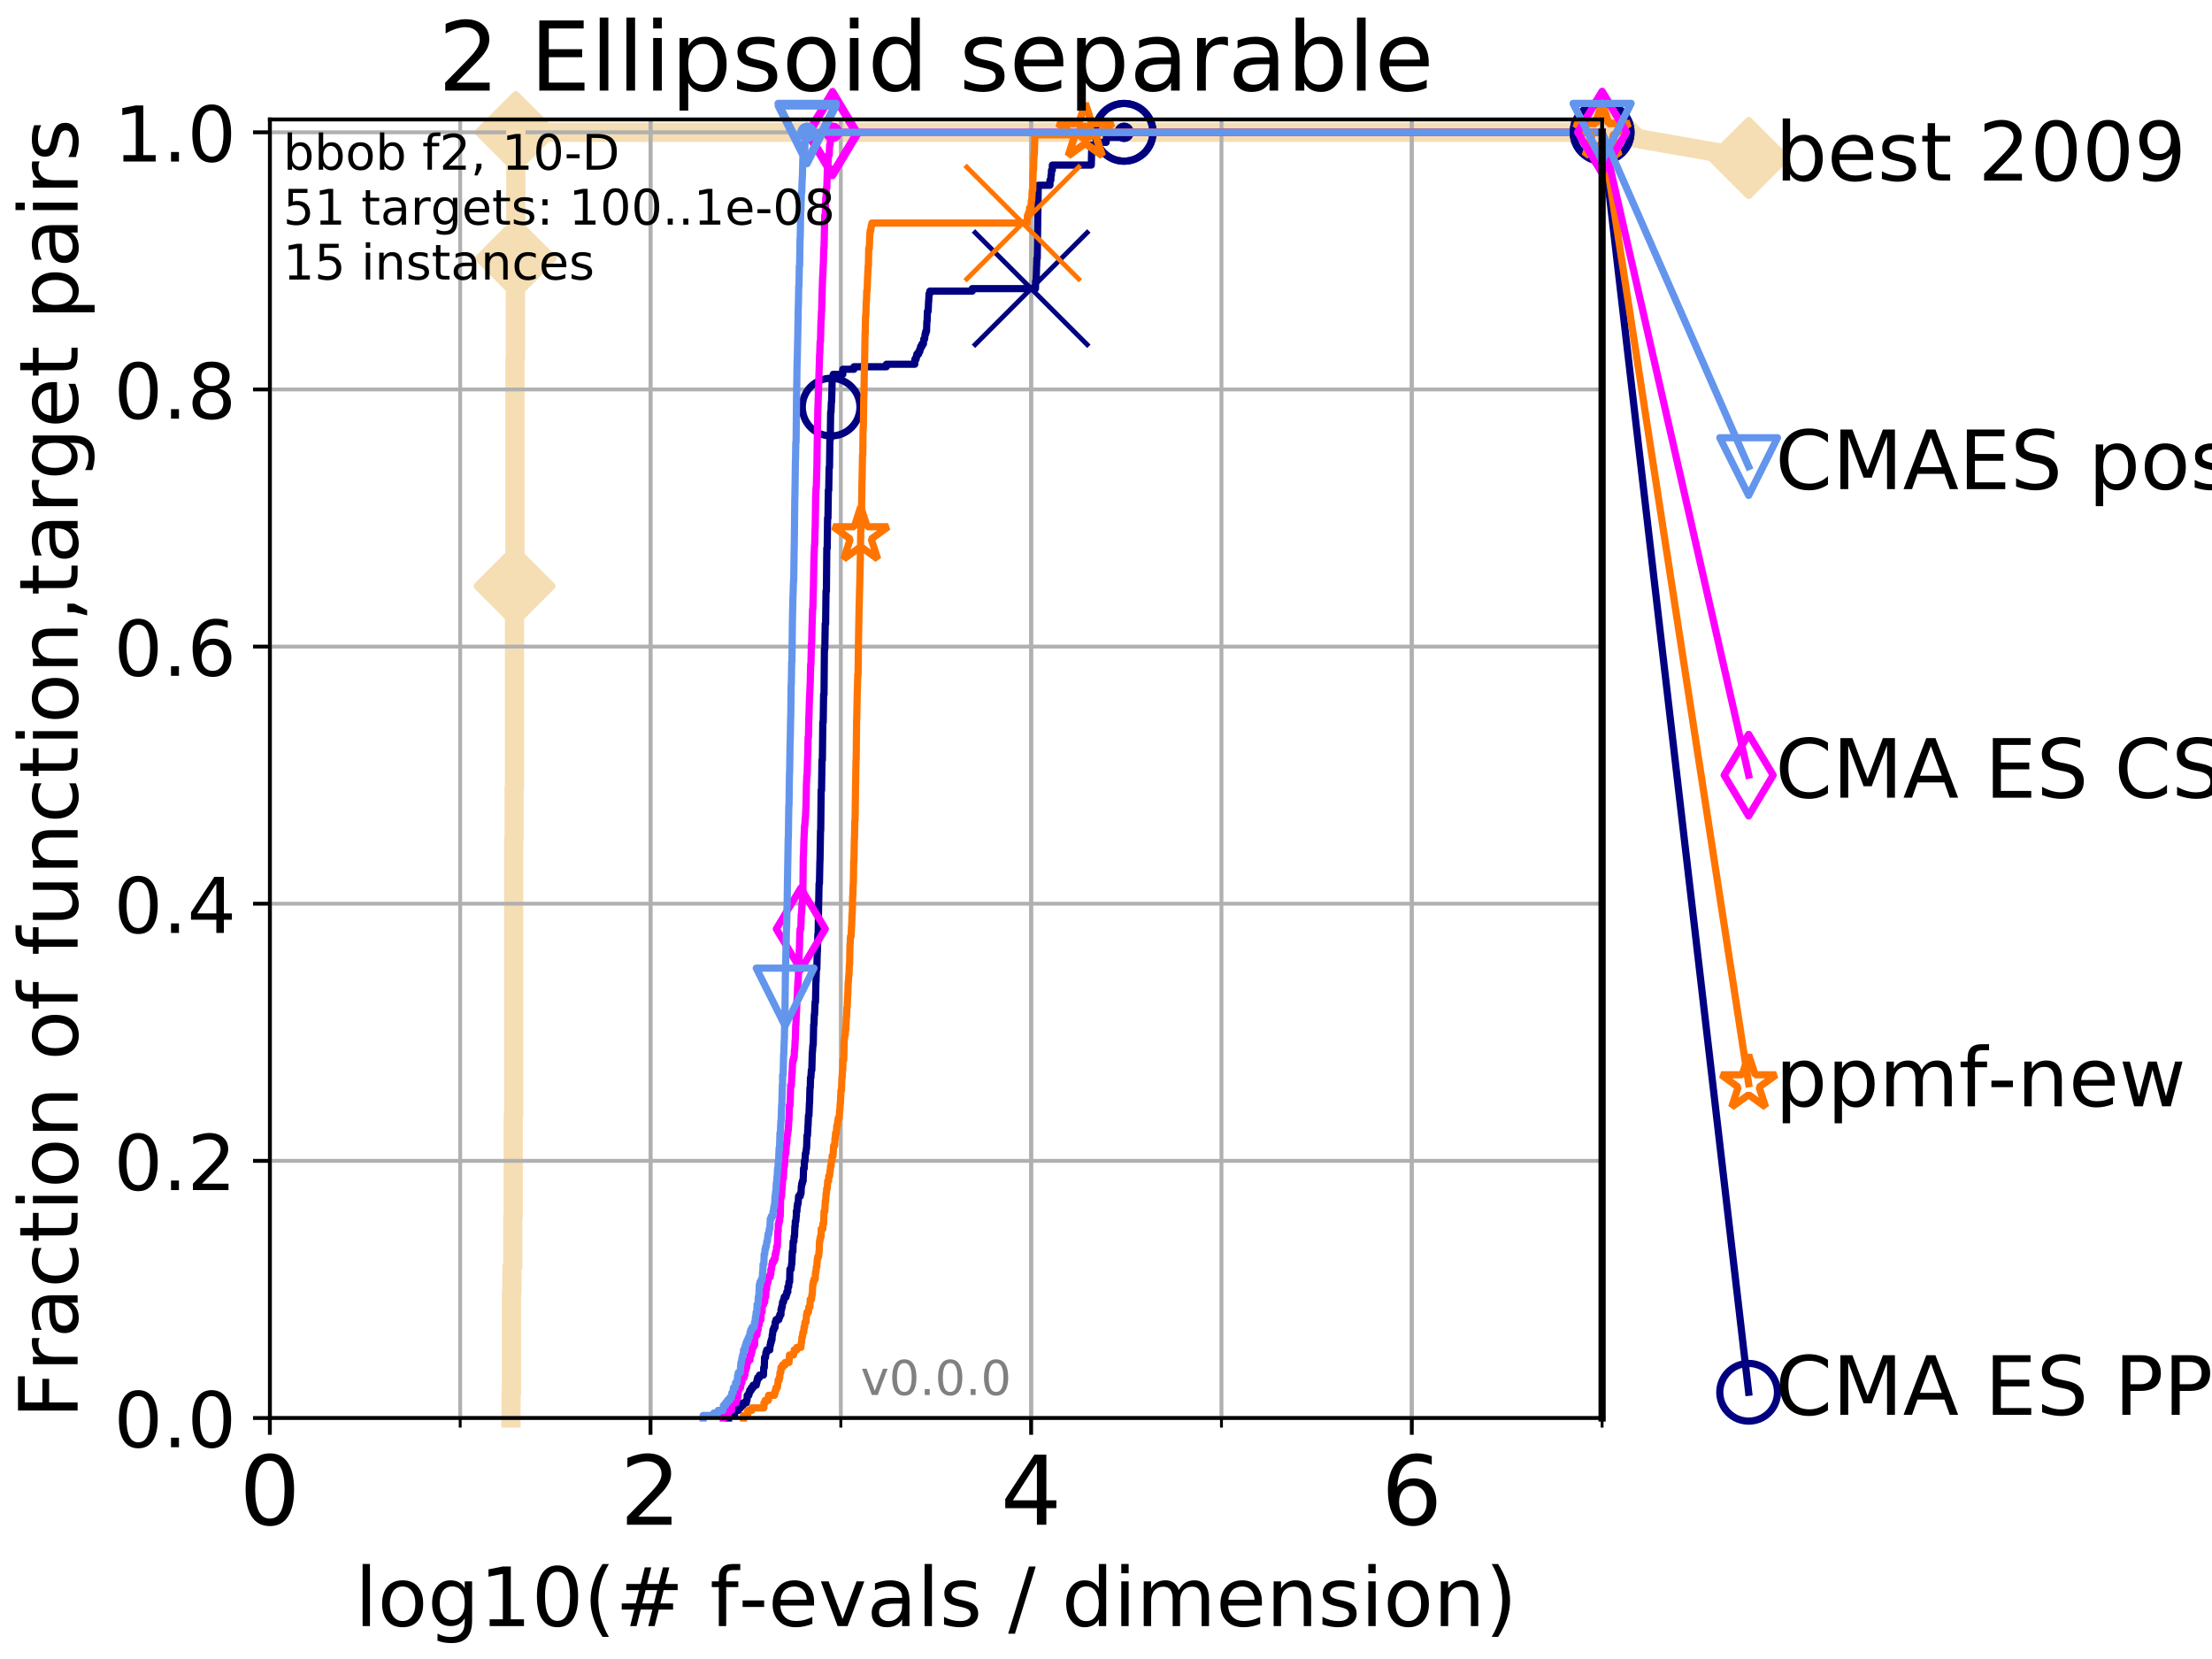 <?xml version="1.0" encoding="utf-8" standalone="no"?>
<!DOCTYPE svg PUBLIC "-//W3C//DTD SVG 1.1//EN"
  "http://www.w3.org/Graphics/SVG/1.1/DTD/svg11.dtd">
<!-- Created with matplotlib (http://matplotlib.org/) -->
<svg height="345pt" version="1.1" viewBox="0 0 460 345" width="460pt" xmlns="http://www.w3.org/2000/svg" xmlns:xlink="http://www.w3.org/1999/xlink">
 <defs>
  <style type="text/css">
*{stroke-linecap:butt;stroke-linejoin:round;}
  </style>
 </defs>
 <g id="figure_1">
  <g id="patch_1">
   <path d="M 0 345.6 
L 460.8 345.6 
L 460.8 0 
L 0 0 
z
" style="fill:#ffffff;"/>
  </g>
  <g id="axes_1">
   <g id="patch_2">
    <path d="M 56.12 294.88 
L 333.168 294.88 
L 333.168 24.84 
L 56.12 24.84 
z
" style="fill:#ffffff;"/>
   </g>
   <g id="line2d_1">
    <path d="M 106.272 294.88 
L 106.272 289.638 
L 106.365 289.638 
L 106.365 268.668 
L 106.457 268.668 
L 106.457 263.425 
L 106.64 263.425 
L 106.64 252.94 
L 106.731 252.94 
L 106.731 231.97 
L 106.821 231.97 
L 106.821 174.303 
L 106.911 174.303 
L 106.911 163.818 
L 107 163.818 
L 107 121.878 
L 107.089 121.878 
L 107.089 74.696 
L 107.177 74.696 
L 107.177 53.726 
L 107.265 53.726 
L 107.265 27.514 
L 333.168 27.514 
" style="fill:none;stroke:#f5deb3;stroke-linecap:square;stroke-width:4;"/>
   </g>
   <g id="line2d_2">
    <defs>
     <path d="M -0 7.778 
L 7.778 0 
L 0 -7.778 
L -7.778 -0 
z
" id="m1d72cf7bd8" style="stroke:#f5deb3;stroke-linejoin:miter;stroke-width:1.5;"/>
    </defs>
    <g>
     <use style="fill:#f5deb3;stroke:#f5deb3;stroke-linejoin:miter;stroke-width:1.5;" x="107" xlink:href="#m1d72cf7bd8" y="121.878"/>
     <use style="fill:#f5deb3;stroke:#f5deb3;stroke-linejoin:miter;stroke-width:1.5;" x="107.265" xlink:href="#m1d72cf7bd8" y="53.726"/>
     <use style="fill:#f5deb3;stroke:#f5deb3;stroke-linejoin:miter;stroke-width:1.5;" x="107.265" xlink:href="#m1d72cf7bd8" y="27.514"/>
     <use style="fill:#f5deb3;stroke:#f5deb3;stroke-linejoin:miter;stroke-width:1.5;" x="107.265" xlink:href="#m1d72cf7bd8" y="27.514"/>
     <use style="fill:#f5deb3;stroke:#f5deb3;stroke-linejoin:miter;stroke-width:1.5;" x="333.168" xlink:href="#m1d72cf7bd8" y="27.514"/>
    </g>
   </g>
   <g id="line2d_3">
    <path style="fill:none;stroke:#f5deb3;stroke-linecap:square;stroke-width:4;"/>
    <g/>
   </g>
   <g id="line2d_4">
    <path d="M 333.168 27.514 
L 363.643 32.861 
" style="fill:none;stroke:#f5deb3;stroke-linecap:square;stroke-width:4;"/>
    <g>
     <use style="fill:#f5deb3;stroke:#f5deb3;stroke-linejoin:miter;stroke-width:1.5;" x="333.168" xlink:href="#m1d72cf7bd8" y="27.514"/>
     <use style="fill:#f5deb3;stroke:#f5deb3;stroke-linejoin:miter;stroke-width:1.5;" x="363.643" xlink:href="#m1d72cf7bd8" y="32.861"/>
    </g>
   </g>
   <g id="matplotlib.axis_1">
    <g id="xtick_1">
     <g id="line2d_5">
      <path clip-path="url(#p7defa1133e)" d="M 56.12 294.88 
L 56.12 24.84 
" style="fill:none;stroke:#b0b0b0;stroke-linecap:square;stroke-width:0.8;"/>
     </g>
     <g id="line2d_6">
      <defs>
       <path d="M 0 0 
L 0 3.5 
" id="m701e6e1d71" style="stroke:#000000;stroke-width:0.8;"/>
      </defs>
      <g>
       <use style="stroke:#000000;stroke-width:0.8;" x="56.12" xlink:href="#m701e6e1d71" y="294.88"/>
      </g>
     </g>
     <g id="text_1">
      <!-- 0 -->
      <defs>
       <path d="M 31.781 66.406 
Q 24.172 66.406 20.328 58.906 
Q 16.5 51.422 16.5 36.375 
Q 16.5 21.391 20.328 13.891 
Q 24.172 6.391 31.781 6.391 
Q 39.453 6.391 43.281 13.891 
Q 47.125 21.391 47.125 36.375 
Q 47.125 51.422 43.281 58.906 
Q 39.453 66.406 31.781 66.406 
z
M 31.781 74.219 
Q 44.047 74.219 50.516 64.516 
Q 56.984 54.828 56.984 36.375 
Q 56.984 17.969 50.516 8.266 
Q 44.047 -1.422 31.781 -1.422 
Q 19.531 -1.422 13.062 8.266 
Q 6.594 17.969 6.594 36.375 
Q 6.594 54.828 13.062 64.516 
Q 19.531 74.219 31.781 74.219 
z
" id="DejaVuSans-30"/>
      </defs>
      <g transform="translate(49.758 317.077)scale(0.2 -0.2)">
       <use xlink:href="#DejaVuSans-30"/>
      </g>
     </g>
    </g>
    <g id="xtick_2">
     <g id="line2d_7">
      <path clip-path="url(#p7defa1133e)" d="M 135.277 294.88 
L 135.277 24.84 
" style="fill:none;stroke:#b0b0b0;stroke-linecap:square;stroke-width:0.8;"/>
     </g>
     <g id="line2d_8">
      <g>
       <use style="stroke:#000000;stroke-width:0.8;" x="135.277" xlink:href="#m701e6e1d71" y="294.88"/>
      </g>
     </g>
     <g id="text_2">
      <!-- 2 -->
      <defs>
       <path d="M 19.188 8.297 
L 53.609 8.297 
L 53.609 0 
L 7.328 0 
L 7.328 8.297 
Q 12.938 14.109 22.625 23.891 
Q 32.328 33.688 34.812 36.531 
Q 39.547 41.844 41.422 45.531 
Q 43.312 49.219 43.312 52.781 
Q 43.312 58.594 39.234 62.25 
Q 35.156 65.922 28.609 65.922 
Q 23.969 65.922 18.812 64.312 
Q 13.672 62.703 7.812 59.422 
L 7.812 69.391 
Q 13.766 71.781 18.938 73 
Q 24.125 74.219 28.422 74.219 
Q 39.75 74.219 46.484 68.547 
Q 53.219 62.891 53.219 53.422 
Q 53.219 48.922 51.531 44.891 
Q 49.859 40.875 45.406 35.406 
Q 44.188 33.984 37.641 27.219 
Q 31.109 20.453 19.188 8.297 
z
" id="DejaVuSans-32"/>
      </defs>
      <g transform="translate(128.914 317.077)scale(0.2 -0.2)">
       <use xlink:href="#DejaVuSans-32"/>
      </g>
     </g>
    </g>
    <g id="xtick_3">
     <g id="line2d_9">
      <path clip-path="url(#p7defa1133e)" d="M 214.433 294.88 
L 214.433 24.84 
" style="fill:none;stroke:#b0b0b0;stroke-linecap:square;stroke-width:0.8;"/>
     </g>
     <g id="line2d_10">
      <g>
       <use style="stroke:#000000;stroke-width:0.8;" x="214.433" xlink:href="#m701e6e1d71" y="294.88"/>
      </g>
     </g>
     <g id="text_3">
      <!-- 4 -->
      <defs>
       <path d="M 37.797 64.312 
L 12.891 25.391 
L 37.797 25.391 
z
M 35.203 72.906 
L 47.609 72.906 
L 47.609 25.391 
L 58.016 25.391 
L 58.016 17.188 
L 47.609 17.188 
L 47.609 0 
L 37.797 0 
L 37.797 17.188 
L 4.891 17.188 
L 4.891 26.703 
z
" id="DejaVuSans-34"/>
      </defs>
      <g transform="translate(208.071 317.077)scale(0.2 -0.2)">
       <use xlink:href="#DejaVuSans-34"/>
      </g>
     </g>
    </g>
    <g id="xtick_4">
     <g id="line2d_11">
      <path clip-path="url(#p7defa1133e)" d="M 293.59 294.88 
L 293.59 24.84 
" style="fill:none;stroke:#b0b0b0;stroke-linecap:square;stroke-width:0.8;"/>
     </g>
     <g id="line2d_12">
      <g>
       <use style="stroke:#000000;stroke-width:0.8;" x="293.59" xlink:href="#m701e6e1d71" y="294.88"/>
      </g>
     </g>
     <g id="text_4">
      <!-- 6 -->
      <defs>
       <path d="M 33.016 40.375 
Q 26.375 40.375 22.484 35.828 
Q 18.609 31.297 18.609 23.391 
Q 18.609 15.531 22.484 10.953 
Q 26.375 6.391 33.016 6.391 
Q 39.656 6.391 43.531 10.953 
Q 47.406 15.531 47.406 23.391 
Q 47.406 31.297 43.531 35.828 
Q 39.656 40.375 33.016 40.375 
z
M 52.594 71.297 
L 52.594 62.312 
Q 48.875 64.062 45.094 64.984 
Q 41.312 65.922 37.594 65.922 
Q 27.828 65.922 22.672 59.328 
Q 17.531 52.734 16.797 39.406 
Q 19.672 43.656 24.016 45.922 
Q 28.375 48.188 33.594 48.188 
Q 44.578 48.188 50.953 41.516 
Q 57.328 34.859 57.328 23.391 
Q 57.328 12.156 50.688 5.359 
Q 44.047 -1.422 33.016 -1.422 
Q 20.359 -1.422 13.672 8.266 
Q 6.984 17.969 6.984 36.375 
Q 6.984 53.656 15.188 63.938 
Q 23.391 74.219 37.203 74.219 
Q 40.922 74.219 44.703 73.484 
Q 48.484 72.75 52.594 71.297 
z
" id="DejaVuSans-36"/>
      </defs>
      <g transform="translate(287.227 317.077)scale(0.2 -0.2)">
       <use xlink:href="#DejaVuSans-36"/>
      </g>
     </g>
    </g>
    <g id="xtick_5">
     <g id="line2d_13">
      <path clip-path="url(#p7defa1133e)" d="M 56.12 294.88 
L 56.12 24.84 
" style="fill:none;stroke:#b0b0b0;stroke-linecap:square;stroke-width:0.8;"/>
     </g>
     <g id="line2d_14">
      <defs>
       <path d="M 0 0 
L 0 2 
" id="me78e35868a" style="stroke:#000000;stroke-width:0.6;"/>
      </defs>
      <g>
       <use style="stroke:#000000;stroke-width:0.6;" x="56.12" xlink:href="#me78e35868a" y="294.88"/>
      </g>
     </g>
    </g>
    <g id="xtick_6">
     <g id="line2d_15">
      <path clip-path="url(#p7defa1133e)" d="M 95.698 294.88 
L 95.698 24.84 
" style="fill:none;stroke:#b0b0b0;stroke-linecap:square;stroke-width:0.8;"/>
     </g>
     <g id="line2d_16">
      <g>
       <use style="stroke:#000000;stroke-width:0.6;" x="95.698" xlink:href="#me78e35868a" y="294.88"/>
      </g>
     </g>
    </g>
    <g id="xtick_7">
     <g id="line2d_17">
      <path clip-path="url(#p7defa1133e)" d="M 135.277 294.88 
L 135.277 24.84 
" style="fill:none;stroke:#b0b0b0;stroke-linecap:square;stroke-width:0.8;"/>
     </g>
     <g id="line2d_18">
      <g>
       <use style="stroke:#000000;stroke-width:0.6;" x="135.277" xlink:href="#me78e35868a" y="294.88"/>
      </g>
     </g>
    </g>
    <g id="xtick_8">
     <g id="line2d_19">
      <path clip-path="url(#p7defa1133e)" d="M 174.855 294.88 
L 174.855 24.84 
" style="fill:none;stroke:#b0b0b0;stroke-linecap:square;stroke-width:0.8;"/>
     </g>
     <g id="line2d_20">
      <g>
       <use style="stroke:#000000;stroke-width:0.6;" x="174.855" xlink:href="#me78e35868a" y="294.88"/>
      </g>
     </g>
    </g>
    <g id="xtick_9">
     <g id="line2d_21">
      <path clip-path="url(#p7defa1133e)" d="M 214.433 294.88 
L 214.433 24.84 
" style="fill:none;stroke:#b0b0b0;stroke-linecap:square;stroke-width:0.8;"/>
     </g>
     <g id="line2d_22">
      <g>
       <use style="stroke:#000000;stroke-width:0.6;" x="214.433" xlink:href="#me78e35868a" y="294.88"/>
      </g>
     </g>
    </g>
    <g id="xtick_10">
     <g id="line2d_23">
      <path clip-path="url(#p7defa1133e)" d="M 254.011 294.88 
L 254.011 24.84 
" style="fill:none;stroke:#b0b0b0;stroke-linecap:square;stroke-width:0.8;"/>
     </g>
     <g id="line2d_24">
      <g>
       <use style="stroke:#000000;stroke-width:0.6;" x="254.011" xlink:href="#me78e35868a" y="294.88"/>
      </g>
     </g>
    </g>
    <g id="xtick_11">
     <g id="line2d_25">
      <path clip-path="url(#p7defa1133e)" d="M 293.59 294.88 
L 293.59 24.84 
" style="fill:none;stroke:#b0b0b0;stroke-linecap:square;stroke-width:0.8;"/>
     </g>
     <g id="line2d_26">
      <g>
       <use style="stroke:#000000;stroke-width:0.6;" x="293.59" xlink:href="#me78e35868a" y="294.88"/>
      </g>
     </g>
    </g>
    <g id="xtick_12">
     <g id="line2d_27">
      <path clip-path="url(#p7defa1133e)" d="M 333.168 294.88 
L 333.168 24.84 
" style="fill:none;stroke:#b0b0b0;stroke-linecap:square;stroke-width:0.8;"/>
     </g>
     <g id="line2d_28">
      <g>
       <use style="stroke:#000000;stroke-width:0.6;" x="333.168" xlink:href="#me78e35868a" y="294.88"/>
      </g>
     </g>
    </g>
    <g id="text_5">
     <!-- log10(# f-evals / dimension) -->
     <defs>
      <path d="M 9.422 75.984 
L 18.406 75.984 
L 18.406 0 
L 9.422 0 
z
" id="DejaVuSans-6c"/>
      <path d="M 30.609 48.391 
Q 23.391 48.391 19.188 42.75 
Q 14.984 37.109 14.984 27.297 
Q 14.984 17.484 19.156 11.844 
Q 23.344 6.203 30.609 6.203 
Q 37.797 6.203 41.984 11.859 
Q 46.188 17.531 46.188 27.297 
Q 46.188 37.016 41.984 42.703 
Q 37.797 48.391 30.609 48.391 
z
M 30.609 56 
Q 42.328 56 49.016 48.375 
Q 55.719 40.766 55.719 27.297 
Q 55.719 13.875 49.016 6.219 
Q 42.328 -1.422 30.609 -1.422 
Q 18.844 -1.422 12.172 6.219 
Q 5.516 13.875 5.516 27.297 
Q 5.516 40.766 12.172 48.375 
Q 18.844 56 30.609 56 
z
" id="DejaVuSans-6f"/>
      <path d="M 45.406 27.984 
Q 45.406 37.75 41.375 43.109 
Q 37.359 48.484 30.078 48.484 
Q 22.859 48.484 18.828 43.109 
Q 14.797 37.75 14.797 27.984 
Q 14.797 18.266 18.828 12.891 
Q 22.859 7.516 30.078 7.516 
Q 37.359 7.516 41.375 12.891 
Q 45.406 18.266 45.406 27.984 
z
M 54.391 6.781 
Q 54.391 -7.172 48.188 -13.984 
Q 42 -20.797 29.203 -20.797 
Q 24.469 -20.797 20.266 -20.094 
Q 16.062 -19.391 12.109 -17.922 
L 12.109 -9.188 
Q 16.062 -11.328 19.922 -12.344 
Q 23.781 -13.375 27.781 -13.375 
Q 36.625 -13.375 41.016 -8.766 
Q 45.406 -4.156 45.406 5.172 
L 45.406 9.625 
Q 42.625 4.781 38.281 2.391 
Q 33.938 0 27.875 0 
Q 17.828 0 11.672 7.656 
Q 5.516 15.328 5.516 27.984 
Q 5.516 40.672 11.672 48.328 
Q 17.828 56 27.875 56 
Q 33.938 56 38.281 53.609 
Q 42.625 51.219 45.406 46.391 
L 45.406 54.688 
L 54.391 54.688 
z
" id="DejaVuSans-67"/>
      <path d="M 12.406 8.297 
L 28.516 8.297 
L 28.516 63.922 
L 10.984 60.406 
L 10.984 69.391 
L 28.422 72.906 
L 38.281 72.906 
L 38.281 8.297 
L 54.391 8.297 
L 54.391 0 
L 12.406 0 
z
" id="DejaVuSans-31"/>
      <path d="M 31 75.875 
Q 24.469 64.656 21.281 53.656 
Q 18.109 42.672 18.109 31.391 
Q 18.109 20.125 21.312 9.062 
Q 24.516 -2 31 -13.188 
L 23.188 -13.188 
Q 15.875 -1.703 12.234 9.375 
Q 8.594 20.453 8.594 31.391 
Q 8.594 42.281 12.203 53.312 
Q 15.828 64.359 23.188 75.875 
z
" id="DejaVuSans-28"/>
      <path d="M 51.125 44 
L 36.922 44 
L 32.812 27.688 
L 47.125 27.688 
z
M 43.797 71.781 
L 38.719 51.516 
L 52.984 51.516 
L 58.109 71.781 
L 65.922 71.781 
L 60.891 51.516 
L 76.125 51.516 
L 76.125 44 
L 58.984 44 
L 54.984 27.688 
L 70.516 27.688 
L 70.516 20.219 
L 53.078 20.219 
L 48 0 
L 40.188 0 
L 45.219 20.219 
L 30.906 20.219 
L 25.875 0 
L 18.016 0 
L 23.094 20.219 
L 7.719 20.219 
L 7.719 27.688 
L 24.906 27.688 
L 29 44 
L 13.281 44 
L 13.281 51.516 
L 30.906 51.516 
L 35.891 71.781 
z
" id="DejaVuSans-23"/>
      <path id="DejaVuSans-20"/>
      <path d="M 37.109 75.984 
L 37.109 68.5 
L 28.516 68.5 
Q 23.688 68.5 21.797 66.547 
Q 19.922 64.594 19.922 59.516 
L 19.922 54.688 
L 34.719 54.688 
L 34.719 47.703 
L 19.922 47.703 
L 19.922 0 
L 10.891 0 
L 10.891 47.703 
L 2.297 47.703 
L 2.297 54.688 
L 10.891 54.688 
L 10.891 58.5 
Q 10.891 67.625 15.141 71.797 
Q 19.391 75.984 28.609 75.984 
z
" id="DejaVuSans-66"/>
      <path d="M 4.891 31.391 
L 31.203 31.391 
L 31.203 23.391 
L 4.891 23.391 
z
" id="DejaVuSans-2d"/>
      <path d="M 56.203 29.594 
L 56.203 25.203 
L 14.891 25.203 
Q 15.484 15.922 20.484 11.062 
Q 25.484 6.203 34.422 6.203 
Q 39.594 6.203 44.453 7.469 
Q 49.312 8.734 54.109 11.281 
L 54.109 2.781 
Q 49.266 0.734 44.188 -0.344 
Q 39.109 -1.422 33.891 -1.422 
Q 20.797 -1.422 13.156 6.188 
Q 5.516 13.812 5.516 26.812 
Q 5.516 40.234 12.766 48.109 
Q 20.016 56 32.328 56 
Q 43.359 56 49.781 48.891 
Q 56.203 41.797 56.203 29.594 
z
M 47.219 32.234 
Q 47.125 39.594 43.094 43.984 
Q 39.062 48.391 32.422 48.391 
Q 24.906 48.391 20.391 44.141 
Q 15.875 39.891 15.188 32.172 
z
" id="DejaVuSans-65"/>
      <path d="M 2.984 54.688 
L 12.5 54.688 
L 29.594 8.797 
L 46.688 54.688 
L 56.203 54.688 
L 35.688 0 
L 23.484 0 
z
" id="DejaVuSans-76"/>
      <path d="M 34.281 27.484 
Q 23.391 27.484 19.188 25 
Q 14.984 22.516 14.984 16.5 
Q 14.984 11.719 18.141 8.906 
Q 21.297 6.109 26.703 6.109 
Q 34.188 6.109 38.703 11.406 
Q 43.219 16.703 43.219 25.484 
L 43.219 27.484 
z
M 52.203 31.203 
L 52.203 0 
L 43.219 0 
L 43.219 8.297 
Q 40.141 3.328 35.547 0.953 
Q 30.953 -1.422 24.312 -1.422 
Q 15.922 -1.422 10.953 3.297 
Q 6 8.016 6 15.922 
Q 6 25.141 12.172 29.828 
Q 18.359 34.516 30.609 34.516 
L 43.219 34.516 
L 43.219 35.406 
Q 43.219 41.609 39.141 45 
Q 35.062 48.391 27.688 48.391 
Q 23 48.391 18.547 47.266 
Q 14.109 46.141 10.016 43.891 
L 10.016 52.203 
Q 14.938 54.109 19.578 55.047 
Q 24.219 56 28.609 56 
Q 40.484 56 46.344 49.844 
Q 52.203 43.703 52.203 31.203 
z
" id="DejaVuSans-61"/>
      <path d="M 44.281 53.078 
L 44.281 44.578 
Q 40.484 46.531 36.375 47.5 
Q 32.281 48.484 27.875 48.484 
Q 21.188 48.484 17.844 46.438 
Q 14.5 44.391 14.5 40.281 
Q 14.5 37.156 16.891 35.375 
Q 19.281 33.594 26.516 31.984 
L 29.594 31.297 
Q 39.156 29.25 43.188 25.516 
Q 47.219 21.781 47.219 15.094 
Q 47.219 7.469 41.188 3.016 
Q 35.156 -1.422 24.609 -1.422 
Q 20.219 -1.422 15.453 -0.562 
Q 10.688 0.297 5.422 2 
L 5.422 11.281 
Q 10.406 8.688 15.234 7.391 
Q 20.062 6.109 24.812 6.109 
Q 31.156 6.109 34.562 8.281 
Q 37.984 10.453 37.984 14.406 
Q 37.984 18.062 35.516 20.016 
Q 33.062 21.969 24.703 23.781 
L 21.578 24.516 
Q 13.234 26.266 9.516 29.906 
Q 5.812 33.547 5.812 39.891 
Q 5.812 47.609 11.281 51.797 
Q 16.75 56 26.812 56 
Q 31.781 56 36.172 55.266 
Q 40.578 54.547 44.281 53.078 
z
" id="DejaVuSans-73"/>
      <path d="M 25.391 72.906 
L 33.688 72.906 
L 8.297 -9.281 
L 0 -9.281 
z
" id="DejaVuSans-2f"/>
      <path d="M 45.406 46.391 
L 45.406 75.984 
L 54.391 75.984 
L 54.391 0 
L 45.406 0 
L 45.406 8.203 
Q 42.578 3.328 38.25 0.953 
Q 33.938 -1.422 27.875 -1.422 
Q 17.969 -1.422 11.734 6.484 
Q 5.516 14.406 5.516 27.297 
Q 5.516 40.188 11.734 48.094 
Q 17.969 56 27.875 56 
Q 33.938 56 38.25 53.625 
Q 42.578 51.266 45.406 46.391 
z
M 14.797 27.297 
Q 14.797 17.391 18.875 11.75 
Q 22.953 6.109 30.078 6.109 
Q 37.203 6.109 41.297 11.75 
Q 45.406 17.391 45.406 27.297 
Q 45.406 37.203 41.297 42.844 
Q 37.203 48.484 30.078 48.484 
Q 22.953 48.484 18.875 42.844 
Q 14.797 37.203 14.797 27.297 
z
" id="DejaVuSans-64"/>
      <path d="M 9.422 54.688 
L 18.406 54.688 
L 18.406 0 
L 9.422 0 
z
M 9.422 75.984 
L 18.406 75.984 
L 18.406 64.594 
L 9.422 64.594 
z
" id="DejaVuSans-69"/>
      <path d="M 52 44.188 
Q 55.375 50.25 60.062 53.125 
Q 64.75 56 71.094 56 
Q 79.641 56 84.281 50.016 
Q 88.922 44.047 88.922 33.016 
L 88.922 0 
L 79.891 0 
L 79.891 32.719 
Q 79.891 40.578 77.094 44.375 
Q 74.312 48.188 68.609 48.188 
Q 61.625 48.188 57.562 43.547 
Q 53.516 38.922 53.516 30.906 
L 53.516 0 
L 44.484 0 
L 44.484 32.719 
Q 44.484 40.625 41.703 44.406 
Q 38.922 48.188 33.109 48.188 
Q 26.219 48.188 22.156 43.531 
Q 18.109 38.875 18.109 30.906 
L 18.109 0 
L 9.078 0 
L 9.078 54.688 
L 18.109 54.688 
L 18.109 46.188 
Q 21.188 51.219 25.484 53.609 
Q 29.781 56 35.688 56 
Q 41.656 56 45.828 52.969 
Q 50 49.953 52 44.188 
z
" id="DejaVuSans-6d"/>
      <path d="M 54.891 33.016 
L 54.891 0 
L 45.906 0 
L 45.906 32.719 
Q 45.906 40.484 42.875 44.328 
Q 39.844 48.188 33.797 48.188 
Q 26.516 48.188 22.312 43.547 
Q 18.109 38.922 18.109 30.906 
L 18.109 0 
L 9.078 0 
L 9.078 54.688 
L 18.109 54.688 
L 18.109 46.188 
Q 21.344 51.125 25.703 53.562 
Q 30.078 56 35.797 56 
Q 45.219 56 50.047 50.172 
Q 54.891 44.344 54.891 33.016 
z
" id="DejaVuSans-6e"/>
      <path d="M 8.016 75.875 
L 15.828 75.875 
Q 23.141 64.359 26.781 53.312 
Q 30.422 42.281 30.422 31.391 
Q 30.422 20.453 26.781 9.375 
Q 23.141 -1.703 15.828 -13.188 
L 8.016 -13.188 
Q 14.5 -2 17.703 9.062 
Q 20.906 20.125 20.906 31.391 
Q 20.906 42.672 17.703 53.656 
Q 14.5 64.656 8.016 75.875 
z
" id="DejaVuSans-29"/>
     </defs>
     <g transform="translate(73.803 338.154)scale(0.17 -0.17)">
      <use xlink:href="#DejaVuSans-6c"/>
      <use x="27.783" xlink:href="#DejaVuSans-6f"/>
      <use x="88.965" xlink:href="#DejaVuSans-67"/>
      <use x="152.441" xlink:href="#DejaVuSans-31"/>
      <use x="216.064" xlink:href="#DejaVuSans-30"/>
      <use x="279.688" xlink:href="#DejaVuSans-28"/>
      <use x="318.701" xlink:href="#DejaVuSans-23"/>
      <use x="402.49" xlink:href="#DejaVuSans-20"/>
      <use x="434.277" xlink:href="#DejaVuSans-66"/>
      <use x="469.404" xlink:href="#DejaVuSans-2d"/>
      <use x="505.488" xlink:href="#DejaVuSans-65"/>
      <use x="567.012" xlink:href="#DejaVuSans-76"/>
      <use x="626.191" xlink:href="#DejaVuSans-61"/>
      <use x="687.471" xlink:href="#DejaVuSans-6c"/>
      <use x="715.254" xlink:href="#DejaVuSans-73"/>
      <use x="767.354" xlink:href="#DejaVuSans-20"/>
      <use x="799.141" xlink:href="#DejaVuSans-2f"/>
      <use x="832.832" xlink:href="#DejaVuSans-20"/>
      <use x="864.619" xlink:href="#DejaVuSans-64"/>
      <use x="928.096" xlink:href="#DejaVuSans-69"/>
      <use x="955.879" xlink:href="#DejaVuSans-6d"/>
      <use x="1053.291" xlink:href="#DejaVuSans-65"/>
      <use x="1114.814" xlink:href="#DejaVuSans-6e"/>
      <use x="1178.193" xlink:href="#DejaVuSans-73"/>
      <use x="1230.293" xlink:href="#DejaVuSans-69"/>
      <use x="1258.076" xlink:href="#DejaVuSans-6f"/>
      <use x="1319.258" xlink:href="#DejaVuSans-6e"/>
      <use x="1382.637" xlink:href="#DejaVuSans-29"/>
     </g>
    </g>
   </g>
   <g id="matplotlib.axis_2">
    <g id="ytick_1">
     <g id="line2d_29">
      <path clip-path="url(#p7defa1133e)" d="M 56.12 294.88 
L 333.168 294.88 
" style="fill:none;stroke:#b0b0b0;stroke-linecap:square;stroke-width:0.8;"/>
     </g>
     <g id="line2d_30">
      <defs>
       <path d="M 0 0 
L -3.5 0 
" id="maefffbbc13" style="stroke:#000000;stroke-width:0.8;"/>
      </defs>
      <g>
       <use style="stroke:#000000;stroke-width:0.8;" x="56.12" xlink:href="#maefffbbc13" y="294.88"/>
      </g>
     </g>
     <g id="text_6">
      <!-- 0.0 -->
      <defs>
       <path d="M 10.688 12.406 
L 21 12.406 
L 21 0 
L 10.688 0 
z
" id="DejaVuSans-2e"/>
      </defs>
      <g transform="translate(23.675 300.959)scale(0.16 -0.16)">
       <use xlink:href="#DejaVuSans-30"/>
       <use x="63.623" xlink:href="#DejaVuSans-2e"/>
       <use x="95.41" xlink:href="#DejaVuSans-30"/>
      </g>
     </g>
    </g>
    <g id="ytick_2">
     <g id="line2d_31">
      <path clip-path="url(#p7defa1133e)" d="M 56.12 241.407 
L 333.168 241.407 
" style="fill:none;stroke:#b0b0b0;stroke-linecap:square;stroke-width:0.8;"/>
     </g>
     <g id="line2d_32">
      <g>
       <use style="stroke:#000000;stroke-width:0.8;" x="56.12" xlink:href="#maefffbbc13" y="241.407"/>
      </g>
     </g>
     <g id="text_7">
      <!-- 0.2 -->
      <g transform="translate(23.675 247.485)scale(0.16 -0.16)">
       <use xlink:href="#DejaVuSans-30"/>
       <use x="63.623" xlink:href="#DejaVuSans-2e"/>
       <use x="95.41" xlink:href="#DejaVuSans-32"/>
      </g>
     </g>
    </g>
    <g id="ytick_3">
     <g id="line2d_33">
      <path clip-path="url(#p7defa1133e)" d="M 56.12 187.933 
L 333.168 187.933 
" style="fill:none;stroke:#b0b0b0;stroke-linecap:square;stroke-width:0.8;"/>
     </g>
     <g id="line2d_34">
      <g>
       <use style="stroke:#000000;stroke-width:0.8;" x="56.12" xlink:href="#maefffbbc13" y="187.933"/>
      </g>
     </g>
     <g id="text_8">
      <!-- 0.4 -->
      <g transform="translate(23.675 194.012)scale(0.16 -0.16)">
       <use xlink:href="#DejaVuSans-30"/>
       <use x="63.623" xlink:href="#DejaVuSans-2e"/>
       <use x="95.41" xlink:href="#DejaVuSans-34"/>
      </g>
     </g>
    </g>
    <g id="ytick_4">
     <g id="line2d_35">
      <path clip-path="url(#p7defa1133e)" d="M 56.12 134.46 
L 333.168 134.46 
" style="fill:none;stroke:#b0b0b0;stroke-linecap:square;stroke-width:0.8;"/>
     </g>
     <g id="line2d_36">
      <g>
       <use style="stroke:#000000;stroke-width:0.8;" x="56.12" xlink:href="#maefffbbc13" y="134.46"/>
      </g>
     </g>
     <g id="text_9">
      <!-- 0.6 -->
      <g transform="translate(23.675 140.539)scale(0.16 -0.16)">
       <use xlink:href="#DejaVuSans-30"/>
       <use x="63.623" xlink:href="#DejaVuSans-2e"/>
       <use x="95.41" xlink:href="#DejaVuSans-36"/>
      </g>
     </g>
    </g>
    <g id="ytick_5">
     <g id="line2d_37">
      <path clip-path="url(#p7defa1133e)" d="M 56.12 80.987 
L 333.168 80.987 
" style="fill:none;stroke:#b0b0b0;stroke-linecap:square;stroke-width:0.8;"/>
     </g>
     <g id="line2d_38">
      <g>
       <use style="stroke:#000000;stroke-width:0.8;" x="56.12" xlink:href="#maefffbbc13" y="80.987"/>
      </g>
     </g>
     <g id="text_10">
      <!-- 0.8 -->
      <defs>
       <path d="M 31.781 34.625 
Q 24.75 34.625 20.719 30.859 
Q 16.703 27.094 16.703 20.516 
Q 16.703 13.922 20.719 10.156 
Q 24.75 6.391 31.781 6.391 
Q 38.812 6.391 42.859 10.172 
Q 46.922 13.969 46.922 20.516 
Q 46.922 27.094 42.891 30.859 
Q 38.875 34.625 31.781 34.625 
z
M 21.922 38.812 
Q 15.578 40.375 12.031 44.719 
Q 8.5 49.078 8.5 55.328 
Q 8.5 64.062 14.719 69.141 
Q 20.953 74.219 31.781 74.219 
Q 42.672 74.219 48.875 69.141 
Q 55.078 64.062 55.078 55.328 
Q 55.078 49.078 51.531 44.719 
Q 48 40.375 41.703 38.812 
Q 48.828 37.156 52.797 32.312 
Q 56.781 27.484 56.781 20.516 
Q 56.781 9.906 50.312 4.234 
Q 43.844 -1.422 31.781 -1.422 
Q 19.734 -1.422 13.25 4.234 
Q 6.781 9.906 6.781 20.516 
Q 6.781 27.484 10.781 32.312 
Q 14.797 37.156 21.922 38.812 
z
M 18.312 54.391 
Q 18.312 48.734 21.844 45.562 
Q 25.391 42.391 31.781 42.391 
Q 38.141 42.391 41.719 45.562 
Q 45.312 48.734 45.312 54.391 
Q 45.312 60.062 41.719 63.234 
Q 38.141 66.406 31.781 66.406 
Q 25.391 66.406 21.844 63.234 
Q 18.312 60.062 18.312 54.391 
z
" id="DejaVuSans-38"/>
      </defs>
      <g transform="translate(23.675 87.066)scale(0.16 -0.16)">
       <use xlink:href="#DejaVuSans-30"/>
       <use x="63.623" xlink:href="#DejaVuSans-2e"/>
       <use x="95.41" xlink:href="#DejaVuSans-38"/>
      </g>
     </g>
    </g>
    <g id="ytick_6">
     <g id="line2d_39">
      <path clip-path="url(#p7defa1133e)" d="M 56.12 27.514 
L 333.168 27.514 
" style="fill:none;stroke:#b0b0b0;stroke-linecap:square;stroke-width:0.8;"/>
     </g>
     <g id="line2d_40">
      <g>
       <use style="stroke:#000000;stroke-width:0.8;" x="56.12" xlink:href="#maefffbbc13" y="27.514"/>
      </g>
     </g>
     <g id="text_11">
      <!-- 1.0 -->
      <g transform="translate(23.675 33.592)scale(0.16 -0.16)">
       <use xlink:href="#DejaVuSans-31"/>
       <use x="63.623" xlink:href="#DejaVuSans-2e"/>
       <use x="95.41" xlink:href="#DejaVuSans-30"/>
      </g>
     </g>
    </g>
    <g id="text_12">
     <!-- Fraction of function,target pairs -->
     <defs>
      <path d="M 9.812 72.906 
L 51.703 72.906 
L 51.703 64.594 
L 19.672 64.594 
L 19.672 43.109 
L 48.578 43.109 
L 48.578 34.812 
L 19.672 34.812 
L 19.672 0 
L 9.812 0 
z
" id="DejaVuSans-46"/>
      <path d="M 41.109 46.297 
Q 39.594 47.172 37.812 47.578 
Q 36.031 48 33.891 48 
Q 26.266 48 22.188 43.047 
Q 18.109 38.094 18.109 28.812 
L 18.109 0 
L 9.078 0 
L 9.078 54.688 
L 18.109 54.688 
L 18.109 46.188 
Q 20.953 51.172 25.484 53.578 
Q 30.031 56 36.531 56 
Q 37.453 56 38.578 55.875 
Q 39.703 55.766 41.062 55.516 
z
" id="DejaVuSans-72"/>
      <path d="M 48.781 52.594 
L 48.781 44.188 
Q 44.969 46.297 41.141 47.344 
Q 37.312 48.391 33.406 48.391 
Q 24.656 48.391 19.812 42.844 
Q 14.984 37.312 14.984 27.297 
Q 14.984 17.281 19.812 11.734 
Q 24.656 6.203 33.406 6.203 
Q 37.312 6.203 41.141 7.25 
Q 44.969 8.297 48.781 10.406 
L 48.781 2.094 
Q 45.016 0.344 40.984 -0.531 
Q 36.969 -1.422 32.422 -1.422 
Q 20.062 -1.422 12.781 6.344 
Q 5.516 14.109 5.516 27.297 
Q 5.516 40.672 12.859 48.328 
Q 20.219 56 33.016 56 
Q 37.156 56 41.109 55.141 
Q 45.062 54.297 48.781 52.594 
z
" id="DejaVuSans-63"/>
      <path d="M 18.312 70.219 
L 18.312 54.688 
L 36.812 54.688 
L 36.812 47.703 
L 18.312 47.703 
L 18.312 18.016 
Q 18.312 11.328 20.141 9.422 
Q 21.969 7.516 27.594 7.516 
L 36.812 7.516 
L 36.812 0 
L 27.594 0 
Q 17.188 0 13.234 3.875 
Q 9.281 7.766 9.281 18.016 
L 9.281 47.703 
L 2.688 47.703 
L 2.688 54.688 
L 9.281 54.688 
L 9.281 70.219 
z
" id="DejaVuSans-74"/>
      <path d="M 8.5 21.578 
L 8.5 54.688 
L 17.484 54.688 
L 17.484 21.922 
Q 17.484 14.156 20.5 10.266 
Q 23.531 6.391 29.594 6.391 
Q 36.859 6.391 41.078 11.031 
Q 45.312 15.672 45.312 23.688 
L 45.312 54.688 
L 54.297 54.688 
L 54.297 0 
L 45.312 0 
L 45.312 8.406 
Q 42.047 3.422 37.719 1 
Q 33.406 -1.422 27.688 -1.422 
Q 18.266 -1.422 13.375 4.438 
Q 8.5 10.297 8.5 21.578 
z
M 31.109 56 
z
" id="DejaVuSans-75"/>
      <path d="M 11.719 12.406 
L 22.016 12.406 
L 22.016 4 
L 14.016 -11.625 
L 7.719 -11.625 
L 11.719 4 
z
" id="DejaVuSans-2c"/>
      <path d="M 18.109 8.203 
L 18.109 -20.797 
L 9.078 -20.797 
L 9.078 54.688 
L 18.109 54.688 
L 18.109 46.391 
Q 20.953 51.266 25.266 53.625 
Q 29.594 56 35.594 56 
Q 45.562 56 51.781 48.094 
Q 58.016 40.188 58.016 27.297 
Q 58.016 14.406 51.781 6.484 
Q 45.562 -1.422 35.594 -1.422 
Q 29.594 -1.422 25.266 0.953 
Q 20.953 3.328 18.109 8.203 
z
M 48.688 27.297 
Q 48.688 37.203 44.609 42.844 
Q 40.531 48.484 33.406 48.484 
Q 26.266 48.484 22.188 42.844 
Q 18.109 37.203 18.109 27.297 
Q 18.109 17.391 22.188 11.75 
Q 26.266 6.109 33.406 6.109 
Q 40.531 6.109 44.609 11.75 
Q 48.688 17.391 48.688 27.297 
z
" id="DejaVuSans-70"/>
     </defs>
     <g transform="translate(16.14 294.999)rotate(-90)scale(0.17 -0.17)">
      <use xlink:href="#DejaVuSans-46"/>
      <use x="57.41" xlink:href="#DejaVuSans-72"/>
      <use x="98.523" xlink:href="#DejaVuSans-61"/>
      <use x="159.803" xlink:href="#DejaVuSans-63"/>
      <use x="214.783" xlink:href="#DejaVuSans-74"/>
      <use x="253.992" xlink:href="#DejaVuSans-69"/>
      <use x="281.775" xlink:href="#DejaVuSans-6f"/>
      <use x="342.957" xlink:href="#DejaVuSans-6e"/>
      <use x="406.336" xlink:href="#DejaVuSans-20"/>
      <use x="438.123" xlink:href="#DejaVuSans-6f"/>
      <use x="499.305" xlink:href="#DejaVuSans-66"/>
      <use x="534.51" xlink:href="#DejaVuSans-20"/>
      <use x="566.297" xlink:href="#DejaVuSans-66"/>
      <use x="601.502" xlink:href="#DejaVuSans-75"/>
      <use x="664.881" xlink:href="#DejaVuSans-6e"/>
      <use x="728.26" xlink:href="#DejaVuSans-63"/>
      <use x="783.24" xlink:href="#DejaVuSans-74"/>
      <use x="822.449" xlink:href="#DejaVuSans-69"/>
      <use x="850.232" xlink:href="#DejaVuSans-6f"/>
      <use x="911.414" xlink:href="#DejaVuSans-6e"/>
      <use x="974.793" xlink:href="#DejaVuSans-2c"/>
      <use x="1006.58" xlink:href="#DejaVuSans-74"/>
      <use x="1045.789" xlink:href="#DejaVuSans-61"/>
      <use x="1107.068" xlink:href="#DejaVuSans-72"/>
      <use x="1148.166" xlink:href="#DejaVuSans-67"/>
      <use x="1211.643" xlink:href="#DejaVuSans-65"/>
      <use x="1273.166" xlink:href="#DejaVuSans-74"/>
      <use x="1312.375" xlink:href="#DejaVuSans-20"/>
      <use x="1344.162" xlink:href="#DejaVuSans-70"/>
      <use x="1407.639" xlink:href="#DejaVuSans-61"/>
      <use x="1468.918" xlink:href="#DejaVuSans-69"/>
      <use x="1496.701" xlink:href="#DejaVuSans-72"/>
      <use x="1537.814" xlink:href="#DejaVuSans-73"/>
     </g>
    </g>
   </g>
   <g id="line2d_41">
    <defs>
     <path d="M 0 1.5 
C 0.398 1.5 0.779 1.342 1.061 1.061 
C 1.342 0.779 1.5 0.398 1.5 0 
C 1.5 -0.398 1.342 -0.779 1.061 -1.061 
C 0.779 -1.342 0.398 -1.5 0 -1.5 
C -0.398 -1.5 -0.779 -1.342 -1.061 -1.061 
C -1.342 -0.779 -1.5 -0.398 -1.5 0 
C -1.5 0.398 -1.342 0.779 -1.061 1.061 
C -0.779 1.342 -0.398 1.5 0 1.5 
z
" id="m62eead551f" style="stroke:#f5deb3;"/>
    </defs>
    <g>
     <use style="fill:#f5deb3;stroke:#f5deb3;" x="107.265" xlink:href="#m62eead551f" y="27.514"/>
     <use style="fill:#f5deb3;stroke:#f5deb3;" x="107.265" xlink:href="#m62eead551f" y="27.514"/>
    </g>
   </g>
   <g id="line2d_42">
    <defs>
     <path d="M 0 1.5 
C 0.398 1.5 0.779 1.342 1.061 1.061 
C 1.342 0.779 1.5 0.398 1.5 0 
C 1.5 -0.398 1.342 -0.779 1.061 -1.061 
C 0.779 -1.342 0.398 -1.5 0 -1.5 
C -0.398 -1.5 -0.779 -1.342 -1.061 -1.061 
C -1.342 -0.779 -1.5 -0.398 -1.5 0 
C -1.5 0.398 -1.342 0.779 -1.061 1.061 
C -0.779 1.342 -0.398 1.5 0 1.5 
z
" id="mafb70310da" style="stroke:#000080;"/>
    </defs>
    <g>
     <use style="fill:#000080;stroke:#000080;" x="233.767" xlink:href="#mafb70310da" y="27.514"/>
     <use style="fill:#000080;stroke:#000080;" x="233.767" xlink:href="#mafb70310da" y="27.514"/>
    </g>
   </g>
   <g id="line2d_43">
    <path d="M 151.514 294.88 
L 151.514 294.356 
L 152.758 294.356 
L 152.783 293.307 
L 153.554 293.307 
L 153.554 292.783 
L 154.022 292.783 
L 154.022 292.259 
L 154.506 292.259 
L 154.506 291.735 
L 155.21 291.735 
L 155.21 291.21 
L 155.345 291.21 
L 155.393 290.162 
L 155.731 290.162 
L 155.731 289.638 
L 155.907 289.638 
L 155.907 289.113 
L 156.236 289.113 
L 156.236 288.589 
L 156.612 288.589 
L 156.612 288.065 
L 157.27 288.065 
L 157.27 287.541 
L 157.413 287.541 
L 157.413 287.016 
L 157.559 287.016 
L 157.559 286.492 
L 157.931 286.492 
L 157.931 285.968 
L 158.758 285.968 
L 158.823 284.395 
L 158.941 284.395 
L 159.002 282.298 
L 159.195 282.298 
L 159.28 281.25 
L 159.45 281.25 
L 159.45 280.725 
L 160.082 280.725 
L 160.147 279.677 
L 160.24 279.677 
L 160.24 279.153 
L 160.384 279.153 
L 160.384 278.628 
L 160.535 278.628 
L 160.594 277.58 
L 160.653 277.58 
L 160.743 276.531 
L 160.949 276.531 
L 160.949 276.007 
L 161.187 276.007 
L 161.206 274.959 
L 161.384 274.959 
L 161.384 274.434 
L 161.961 274.434 
L 161.961 273.91 
L 162.16 273.91 
L 162.16 273.386 
L 162.406 273.386 
L 162.414 272.337 
L 162.534 272.337 
L 162.534 271.813 
L 162.663 271.813 
L 162.744 270.765 
L 162.941 270.765 
L 162.941 270.24 
L 163.084 270.24 
L 163.084 269.716 
L 163.469 269.716 
L 163.469 269.192 
L 163.615 269.192 
L 163.615 268.668 
L 163.828 268.668 
L 163.838 267.619 
L 164.007 267.619 
L 164.078 266.571 
L 164.212 266.571 
L 164.27 263.949 
L 164.516 263.949 
L 164.607 262.901 
L 164.66 262.901 
L 164.768 260.28 
L 164.889 260.28 
L 164.944 258.183 
L 165.099 258.183 
L 165.132 257.134 
L 165.229 257.134 
L 165.301 255.037 
L 165.367 255.037 
L 165.388 253.989 
L 165.492 253.989 
L 165.583 252.94 
L 165.61 252.94 
L 165.61 251.892 
L 165.727 251.892 
L 165.768 250.843 
L 165.844 250.843 
L 165.844 250.319 
L 165.968 250.319 
L 166.074 248.746 
L 166.423 248.746 
L 166.423 248.222 
L 166.577 248.222 
L 166.646 246.649 
L 166.721 246.649 
L 166.721 246.125 
L 166.858 246.125 
L 166.858 245.601 
L 167.019 245.601 
L 167.106 242.979 
L 167.245 242.979 
L 167.291 241.407 
L 167.403 241.407 
L 167.49 239.834 
L 167.587 239.834 
L 167.692 238.785 
L 167.734 238.785 
L 167.817 236.164 
L 167.92 236.164 
L 168.022 234.067 
L 168.043 234.067 
L 168.124 231.97 
L 168.226 231.97 
L 168.327 229.349 
L 168.354 229.349 
L 168.437 226.204 
L 168.504 226.204 
L 168.549 224.107 
L 168.626 224.107 
L 168.727 222.534 
L 168.822 222.534 
L 168.919 218.864 
L 168.949 218.864 
L 169.052 217.291 
L 169.113 217.291 
L 169.208 213.097 
L 169.266 213.097 
L 169.341 211 
L 169.398 211 
L 169.504 208.379 
L 169.586 208.379 
L 169.679 204.185 
L 169.698 204.185 
L 169.772 201.564 
L 169.864 201.564 
L 169.956 197.894 
L 169.979 197.894 
L 170.081 194.224 
L 170.138 194.224 
L 170.248 187.409 
L 170.262 187.409 
L 170.333 183.739 
L 170.407 183.739 
L 170.505 179.021 
L 170.522 179.021 
L 170.633 172.73 
L 170.672 172.73 
L 170.762 164.342 
L 170.847 164.342 
L 170.937 158.051 
L 171.019 158.051 
L 171.109 150.188 
L 171.19 150.188 
L 171.275 144.421 
L 171.36 144.421 
L 171.444 134.984 
L 171.527 134.984 
L 171.611 129.742 
L 171.693 129.742 
L 171.776 122.927 
L 171.856 122.927 
L 171.94 114.015 
L 172.021 114.015 
L 172.102 107.724 
L 172.182 107.724 
L 172.262 101.957 
L 172.342 101.957 
L 172.422 97.239 
L 172.501 97.239 
L 172.579 91.472 
L 172.658 91.472 
L 172.739 85.705 
L 172.813 85.705 
L 172.89 83.608 
L 172.94 83.608 
L 173.044 79.414 
L 173.076 79.414 
L 173.076 78.89 
L 173.196 78.89 
L 173.272 77.841 
L 175.263 77.841 
L 175.263 76.793 
L 177.583 76.793 
L 177.583 76.269 
L 184.336 76.269 
L 184.336 75.744 
L 190.238 75.744 
L 190.257 74.696 
L 190.516 74.696 
L 190.516 74.172 
L 190.654 74.172 
L 190.654 73.647 
L 191.034 73.647 
L 191.034 73.123 
L 191.279 73.123 
L 191.279 72.599 
L 191.437 72.599 
L 191.437 72.075 
L 191.714 72.075 
L 191.714 71.55 
L 192.023 71.55 
L 192.105 70.502 
L 192.283 70.502 
L 192.38 69.453 
L 192.503 69.453 
L 192.503 68.929 
L 192.676 68.929 
L 192.748 66.832 
L 192.796 66.832 
L 192.869 64.735 
L 193.013 64.735 
L 193.108 62.638 
L 193.132 62.638 
L 193.203 61.066 
L 193.368 61.066 
L 193.368 60.541 
L 202.186 60.541 
L 202.186 60.017 
L 215.337 60.017 
L 215.37 58.444 
L 215.468 58.444 
L 215.57 55.299 
L 215.583 55.299 
L 215.617 53.726 
L 215.705 53.726 
L 215.813 44.814 
L 215.82 44.814 
L 215.914 38.523 
L 218.34 38.523 
L 218.346 37.474 
L 218.525 37.474 
L 218.564 36.426 
L 218.639 36.426 
L 218.666 35.377 
L 218.842 35.377 
L 218.844 34.329 
L 226.942 34.329 
L 227.048 30.135 
L 228.651 30.135 
L 228.651 29.611 
L 230.028 29.611 
L 230.075 28.562 
L 233.731 28.562 
L 233.767 27.514 
L 333.168 27.514 
L 333.168 27.514 
" style="fill:none;stroke:#000080;stroke-linecap:square;stroke-width:1.5;"/>
   </g>
   <g id="line2d_44">
    <defs>
     <path d="M 0 6 
C 1.591 6 3.117 5.368 4.243 4.243 
C 5.368 3.117 6 1.591 6 0 
C 6 -1.591 5.368 -3.117 4.243 -4.243 
C 3.117 -5.368 1.591 -6 0 -6 
C -1.591 -6 -3.117 -5.368 -4.243 -4.243 
C -5.368 -3.117 -6 -1.591 -6 0 
C -6 1.591 -5.368 3.117 -4.243 4.243 
C -3.117 5.368 -1.591 6 0 6 
z
" id="m06fbc00879" style="stroke:#000080;stroke-width:1.5;"/>
    </defs>
    <g>
     <use style="fill:none;stroke:#000080;stroke-width:1.5;" x="172.838" xlink:href="#m06fbc00879" y="84.657"/>
     <use style="fill:none;stroke:#000080;stroke-width:1.5;" x="233.767" xlink:href="#m06fbc00879" y="27.514"/>
     <use style="fill:none;stroke:#000080;stroke-width:1.5;" x="233.767" xlink:href="#m06fbc00879" y="27.514"/>
     <use style="fill:none;stroke:#000080;stroke-width:1.5;" x="333.168" xlink:href="#m06fbc00879" y="27.514"/>
    </g>
   </g>
   <g id="line2d_45">
    <path style="fill:none;stroke:#000080;stroke-linecap:square;stroke-width:1.5;"/>
    <g/>
   </g>
   <g id="line2d_46">
    <path clip-path="url(#p7defa1133e)" d="M 214.433 60.017 
" style="fill:none;stroke:#000080;stroke-linecap:square;stroke-width:1.5;"/>
    <defs>
     <path d="M -12 12 
L 12 -12 
M -12 -12 
L 12 12 
" id="md2bc84136e" style="stroke:#000080;"/>
    </defs>
    <g clip-path="url(#p7defa1133e)">
     <use style="fill:#000080;stroke:#000080;" x="214.433" xlink:href="#md2bc84136e" y="60.017"/>
    </g>
   </g>
   <g id="line2d_47">
    <defs>
     <path d="M 0 1.5 
C 0.398 1.5 0.779 1.342 1.061 1.061 
C 1.342 0.779 1.5 0.398 1.5 0 
C 1.5 -0.398 1.342 -0.779 1.061 -1.061 
C 0.779 -1.342 0.398 -1.5 0 -1.5 
C -0.398 -1.5 -0.779 -1.342 -1.061 -1.061 
C -1.342 -0.779 -1.5 -0.398 -1.5 0 
C -1.5 0.398 -1.342 0.779 -1.061 1.061 
C -0.779 1.342 -0.398 1.5 0 1.5 
z
" id="m738cc5c27b" style="stroke:#ff00ff;"/>
    </defs>
    <g>
     <use style="fill:#ff00ff;stroke:#ff00ff;" x="173.135" xlink:href="#m738cc5c27b" y="27.514"/>
     <use style="fill:#ff00ff;stroke:#ff00ff;" x="173.135" xlink:href="#m738cc5c27b" y="27.514"/>
    </g>
   </g>
   <g id="line2d_48">
    <path d="M 150.403 294.88 
L 150.403 294.356 
L 151.306 294.356 
L 151.306 293.832 
L 151.508 293.832 
L 151.508 293.307 
L 152.125 293.307 
L 152.176 292.259 
L 152.253 292.259 
L 152.253 291.735 
L 153.06 291.735 
L 153.06 291.21 
L 153.242 291.21 
L 153.242 290.686 
L 153.387 290.686 
L 153.482 289.638 
L 153.518 289.638 
L 153.518 289.113 
L 153.637 289.113 
L 153.637 288.589 
L 154.005 288.589 
L 154.091 287.541 
L 154.291 287.541 
L 154.32 286.492 
L 154.735 286.492 
L 154.735 285.968 
L 154.895 285.968 
L 154.922 284.919 
L 155.113 284.919 
L 155.113 284.395 
L 155.275 284.395 
L 155.323 283.347 
L 155.525 283.347 
L 155.525 282.822 
L 155.964 282.822 
L 156.011 281.774 
L 156.22 281.774 
L 156.22 281.25 
L 156.342 281.25 
L 156.422 280.201 
L 156.697 280.201 
L 156.697 279.677 
L 156.937 279.677 
L 156.966 278.104 
L 157.068 278.104 
L 157.068 277.58 
L 157.437 277.58 
L 157.446 276.531 
L 157.658 276.531 
L 157.658 275.483 
L 157.881 275.483 
L 157.987 274.434 
L 158.241 274.434 
L 158.26 272.862 
L 158.479 272.862 
L 158.519 271.289 
L 158.802 271.289 
L 158.802 270.765 
L 159.015 270.765 
L 159.036 269.716 
L 159.234 269.716 
L 159.297 268.143 
L 159.416 268.143 
L 159.42 267.095 
L 159.58 267.095 
L 159.58 266.571 
L 159.73 266.571 
L 159.767 265.522 
L 160.159 265.522 
L 160.159 264.998 
L 160.292 264.998 
L 160.316 263.949 
L 160.448 263.949 
L 160.523 262.901 
L 160.645 262.901 
L 160.645 262.377 
L 160.934 262.377 
L 160.934 261.852 
L 161.187 261.852 
L 161.198 260.804 
L 161.335 260.804 
L 161.335 260.28 
L 161.455 260.28 
L 161.504 259.231 
L 161.656 259.231 
L 161.756 256.086 
L 161.829 256.086 
L 161.866 254.513 
L 161.979 254.513 
L 161.979 253.989 
L 162.124 253.989 
L 162.153 252.94 
L 162.257 252.94 
L 162.335 249.27 
L 162.382 249.27 
L 162.382 248.746 
L 162.548 248.746 
L 162.586 247.173 
L 162.667 247.173 
L 162.737 245.076 
L 162.917 245.076 
L 162.992 242.455 
L 163.142 242.455 
L 163.227 240.358 
L 163.288 240.358 
L 163.288 239.834 
L 163.442 239.834 
L 163.539 237.737 
L 163.628 237.737 
L 163.654 236.164 
L 163.763 236.164 
L 163.861 235.116 
L 163.923 235.116 
L 164.03 233.019 
L 164.065 233.019 
L 164.168 229.873 
L 164.302 229.873 
L 164.409 226.204 
L 164.441 226.204 
L 164.441 225.679 
L 164.576 225.679 
L 164.682 223.058 
L 164.741 223.058 
L 164.812 220.961 
L 164.886 220.961 
L 164.886 220.437 
L 165.029 220.437 
L 165.029 219.913 
L 165.157 219.913 
L 165.208 218.34 
L 165.268 218.34 
L 165.361 216.243 
L 165.394 216.243 
L 165.474 213.097 
L 165.515 213.097 
L 165.619 210.476 
L 165.642 210.476 
L 165.736 207.855 
L 165.759 207.855 
L 165.867 205.234 
L 165.879 205.234 
L 165.965 203.661 
L 166.003 203.661 
L 166.103 200.515 
L 166.12 200.515 
L 166.228 197.37 
L 166.24 197.37 
L 166.342 193.7 
L 166.387 193.7 
L 166.387 193.176 
L 166.532 193.176 
L 166.63 190.03 
L 166.688 190.03 
L 166.79 187.933 
L 166.842 187.933 
L 166.949 185.312 
L 166.97 185.312 
L 167.046 177.973 
L 167.084 177.973 
L 167.186 174.303 
L 167.203 174.303 
L 167.31 171.682 
L 167.379 171.682 
L 167.445 170.109 
L 167.5 170.109 
L 167.611 167.488 
L 167.619 167.488 
L 167.708 162.77 
L 167.731 162.77 
L 167.783 161.197 
L 167.848 161.197 
L 167.938 157.527 
L 167.966 157.527 
L 168.053 153.333 
L 168.117 153.333 
L 168.223 148.615 
L 168.241 148.615 
L 168.342 144.945 
L 168.362 144.945 
L 168.472 142.324 
L 168.479 142.324 
L 168.581 138.13 
L 168.643 138.13 
L 168.731 133.936 
L 168.783 133.936 
L 168.878 129.742 
L 168.895 129.742 
L 168.982 126.596 
L 169.036 126.596 
L 169.141 122.403 
L 169.151 122.403 
L 169.261 116.112 
L 169.277 116.112 
L 169.368 113.49 
L 169.408 113.49 
L 169.511 109.821 
L 169.528 109.821 
L 169.626 103.005 
L 169.642 103.005 
L 169.702 101.433 
L 169.758 101.433 
L 169.85 97.763 
L 169.871 97.763 
L 169.981 89.899 
L 169.983 89.899 
L 170.086 84.657 
L 170.099 84.657 
L 170.196 81.511 
L 170.217 81.511 
L 170.32 77.317 
L 170.333 77.317 
L 170.44 73.647 
L 170.467 73.647 
L 170.549 71.026 
L 170.622 71.026 
L 170.725 66.832 
L 170.744 66.832 
L 170.831 64.735 
L 170.862 64.735 
L 170.97 60.541 
L 170.976 60.541 
L 171.079 57.396 
L 171.101 57.396 
L 171.212 54.775 
L 171.231 54.775 
L 171.301 51.629 
L 171.36 51.629 
L 171.467 46.911 
L 171.473 46.911 
L 171.502 44.814 
L 171.613 44.814 
L 171.714 41.144 
L 171.786 41.144 
L 171.87 39.047 
L 171.946 39.047 
L 172.049 35.377 
L 172.057 35.377 
L 172.128 33.805 
L 172.21 33.805 
L 172.238 32.232 
L 172.443 32.232 
L 172.532 30.135 
L 172.62 30.135 
L 172.728 28.562 
L 172.747 28.562 
L 172.747 28.038 
L 173.135 28.038 
L 173.135 27.514 
L 333.168 27.514 
L 333.168 27.514 
" style="fill:none;stroke:#ff00ff;stroke-linecap:square;stroke-width:1.5;"/>
   </g>
   <g id="line2d_49">
    <defs>
     <path d="M -0 8.485 
L 5.091 0 
L 0 -8.485 
L -5.091 -0 
z
" id="m85c675302b" style="stroke:#ff00ff;stroke-linejoin:miter;stroke-width:1.5;"/>
    </defs>
    <g>
     <use style="fill:none;stroke:#ff00ff;stroke-linejoin:miter;stroke-width:1.5;" x="166.532" xlink:href="#m85c675302b" y="193.176"/>
     <use style="fill:none;stroke:#ff00ff;stroke-linejoin:miter;stroke-width:1.5;" x="173.135" xlink:href="#m85c675302b" y="28.038"/>
     <use style="fill:none;stroke:#ff00ff;stroke-linejoin:miter;stroke-width:1.5;" x="173.135" xlink:href="#m85c675302b" y="27.514"/>
     <use style="fill:none;stroke:#ff00ff;stroke-linejoin:miter;stroke-width:1.5;" x="333.168" xlink:href="#m85c675302b" y="27.514"/>
    </g>
   </g>
   <g id="line2d_50">
    <path style="fill:none;stroke:#ff00ff;stroke-linecap:square;stroke-width:1.5;"/>
    <g/>
   </g>
   <g id="line2d_51">
    <defs>
     <path d="M 0 1.5 
C 0.398 1.5 0.779 1.342 1.061 1.061 
C 1.342 0.779 1.5 0.398 1.5 0 
C 1.5 -0.398 1.342 -0.779 1.061 -1.061 
C 0.779 -1.342 0.398 -1.5 0 -1.5 
C -0.398 -1.5 -0.779 -1.342 -1.061 -1.061 
C -1.342 -0.779 -1.5 -0.398 -1.5 0 
C -1.5 0.398 -1.342 0.779 -1.061 1.061 
C -0.779 1.342 -0.398 1.5 0 1.5 
z
" id="m8ec68b835b" style="stroke:#ff7500;"/>
    </defs>
    <g>
     <use style="fill:#ff7500;stroke:#ff7500;" x="225.692" xlink:href="#m8ec68b835b" y="27.514"/>
     <use style="fill:#ff7500;stroke:#ff7500;" x="225.692" xlink:href="#m8ec68b835b" y="27.514"/>
    </g>
   </g>
   <g id="line2d_52">
    <path d="M 154.618 294.88 
L 154.618 294.356 
L 155.488 294.356 
L 155.499 293.307 
L 156.332 293.307 
L 156.332 292.783 
L 158.854 292.783 
L 158.863 291.735 
L 159.118 291.735 
L 159.118 291.21 
L 159.783 291.21 
L 159.82 290.162 
L 161.057 290.162 
L 161.057 289.638 
L 161.21 289.638 
L 161.21 289.113 
L 161.361 289.113 
L 161.361 288.589 
L 161.66 288.589 
L 161.771 287.541 
L 161.807 287.541 
L 161.807 287.016 
L 162.052 287.016 
L 162.052 286.492 
L 162.164 286.492 
L 162.192 285.444 
L 162.367 285.444 
L 162.392 284.395 
L 162.709 284.395 
L 162.709 283.871 
L 163.247 283.871 
L 163.247 283.347 
L 164.075 283.347 
L 164.177 281.774 
L 165.014 281.774 
L 165.014 281.25 
L 165.16 281.25 
L 165.16 280.725 
L 165.689 280.725 
L 165.689 280.201 
L 166.555 280.201 
L 166.641 279.153 
L 166.693 279.153 
L 166.765 278.104 
L 166.861 278.104 
L 166.97 277.056 
L 167.141 277.056 
L 167.192 276.007 
L 167.31 276.007 
L 167.4 274.959 
L 167.608 274.959 
L 167.718 273.386 
L 167.835 273.386 
L 167.835 272.862 
L 168.13 272.862 
L 168.193 271.813 
L 168.429 271.813 
L 168.489 270.24 
L 168.749 270.24 
L 168.846 269.192 
L 168.922 269.192 
L 169.019 267.095 
L 169.115 267.095 
L 169.115 266.571 
L 169.249 266.571 
L 169.249 266.046 
L 169.507 266.046 
L 169.605 264.474 
L 169.686 264.474 
L 169.777 263.425 
L 169.869 263.425 
L 169.958 261.852 
L 170.049 261.852 
L 170.049 261.328 
L 170.23 261.328 
L 170.322 260.28 
L 170.36 260.28 
L 170.411 258.183 
L 170.498 258.183 
L 170.498 257.658 
L 170.611 257.658 
L 170.611 257.134 
L 170.766 257.134 
L 170.775 255.561 
L 171.107 255.561 
L 171.122 254.513 
L 171.275 254.513 
L 171.362 251.892 
L 171.529 251.892 
L 171.619 249.795 
L 171.704 249.795 
L 171.788 248.222 
L 171.862 248.222 
L 171.913 247.173 
L 172.023 247.173 
L 172.124 245.601 
L 172.308 245.601 
L 172.346 244.552 
L 172.524 244.552 
L 172.581 243.504 
L 172.661 243.504 
L 172.724 242.455 
L 172.834 242.455 
L 172.892 241.407 
L 173.027 241.407 
L 173.046 240.358 
L 173.245 240.358 
L 173.354 238.261 
L 173.572 238.261 
L 173.65 236.689 
L 173.724 236.689 
L 173.755 235.64 
L 173.917 235.64 
L 174.018 234.067 
L 174.155 234.067 
L 174.226 233.019 
L 174.314 233.019 
L 174.314 232.495 
L 174.511 232.495 
L 174.597 230.922 
L 174.649 230.922 
L 174.734 229.349 
L 174.776 229.349 
L 174.884 226.728 
L 174.994 226.728 
L 175.079 224.107 
L 175.131 224.107 
L 175.204 222.534 
L 175.263 222.534 
L 175.291 220.437 
L 175.463 220.437 
L 175.555 216.243 
L 175.597 216.243 
L 175.693 215.194 
L 175.783 215.194 
L 175.798 214.146 
L 175.899 214.146 
L 176.005 211.525 
L 176.052 211.525 
L 176.135 209.428 
L 176.179 209.428 
L 176.289 206.806 
L 176.311 206.806 
L 176.391 204.185 
L 176.432 204.185 
L 176.532 202.612 
L 176.559 202.612 
L 176.633 200.515 
L 176.681 200.515 
L 176.76 196.321 
L 176.804 196.321 
L 176.866 194.749 
L 176.988 194.749 
L 177.068 192.652 
L 177.109 192.652 
L 177.184 190.03 
L 177.23 190.03 
L 177.318 186.361 
L 177.348 186.361 
L 177.431 183.739 
L 177.467 183.739 
L 177.53 179.021 
L 177.584 179.021 
L 177.669 174.303 
L 177.701 174.303 
L 177.764 170.633 
L 177.817 170.633 
L 177.92 163.294 
L 177.93 163.294 
L 178.013 158.051 
L 178.047 158.051 
L 178.141 149.663 
L 178.164 149.663 
L 178.274 143.897 
L 178.281 143.897 
L 178.387 140.227 
L 178.442 140.227 
L 178.548 131.839 
L 178.554 131.839 
L 178.664 126.072 
L 178.668 126.072 
L 178.777 121.878 
L 178.786 121.878 
L 178.89 116.636 
L 178.898 116.636 
L 179.002 110.345 
L 179.017 110.345 
L 179.107 106.151 
L 179.154 106.151 
L 179.261 99.86 
L 179.274 99.86 
L 179.366 94.617 
L 179.419 94.617 
L 179.488 88.851 
L 179.543 88.851 
L 179.628 82.56 
L 179.657 82.56 
L 179.757 76.269 
L 179.784 76.269 
L 179.892 69.453 
L 179.921 69.453 
L 179.998 65.784 
L 180.046 65.784 
L 180.144 62.638 
L 180.192 62.638 
L 180.242 60.541 
L 180.324 60.541 
L 180.423 57.396 
L 180.442 57.396 
L 180.541 55.299 
L 180.59 55.299 
L 180.658 51.629 
L 180.78 51.629 
L 180.887 48.484 
L 180.947 48.484 
L 180.947 47.959 
L 181.087 47.959 
L 181.171 46.911 
L 181.314 46.911 
L 181.314 46.387 
L 213.595 46.387 
L 213.673 44.814 
L 213.856 44.814 
L 213.856 44.29 
L 214.058 44.29 
L 214.1 43.241 
L 214.379 43.241 
L 214.481 41.668 
L 214.557 41.668 
L 214.66 39.571 
L 214.768 39.571 
L 214.854 35.377 
L 214.93 35.377 
L 215.028 32.232 
L 215.095 32.232 
L 215.194 28.562 
L 215.248 28.562 
L 215.248 28.038 
L 225.692 28.038 
L 225.692 27.514 
L 333.168 27.514 
L 333.168 27.514 
" style="fill:none;stroke:#ff7500;stroke-linecap:square;stroke-width:1.5;"/>
   </g>
   <g id="line2d_53">
    <defs>
     <path d="M 0 -6 
L -1.347 -1.854 
L -5.706 -1.854 
L -2.18 0.708 
L -3.527 4.854 
L -0 2.292 
L 3.527 4.854 
L 2.18 0.708 
L 5.706 -1.854 
L 1.347 -1.854 
z
" id="m4189a27abc" style="stroke:#ff7500;stroke-linejoin:bevel;stroke-width:1.5;"/>
    </defs>
    <g>
     <use style="fill:none;stroke:#ff7500;stroke-linejoin:bevel;stroke-width:1.5;" x="178.994" xlink:href="#m4189a27abc" y="111.393"/>
     <use style="fill:none;stroke:#ff7500;stroke-linejoin:bevel;stroke-width:1.5;" x="225.692" xlink:href="#m4189a27abc" y="27.514"/>
     <use style="fill:none;stroke:#ff7500;stroke-linejoin:bevel;stroke-width:1.5;" x="225.692" xlink:href="#m4189a27abc" y="27.514"/>
     <use style="fill:none;stroke:#ff7500;stroke-linejoin:bevel;stroke-width:1.5;" x="333.168" xlink:href="#m4189a27abc" y="27.514"/>
    </g>
   </g>
   <g id="line2d_54">
    <path style="fill:none;stroke:#ff7500;stroke-linecap:square;stroke-width:1.5;"/>
    <g/>
   </g>
   <g id="line2d_55">
    <path clip-path="url(#p7defa1133e)" d="M 212.683 46.387 
" style="fill:none;stroke:#ff7500;stroke-linecap:square;stroke-width:1.5;"/>
    <defs>
     <path d="M -12 12 
L 12 -12 
M -12 -12 
L 12 12 
" id="m3ec16bac87" style="stroke:#ff7500;"/>
    </defs>
    <g clip-path="url(#p7defa1133e)">
     <use style="fill:#ff7500;stroke:#ff7500;" x="212.683" xlink:href="#m3ec16bac87" y="46.387"/>
    </g>
   </g>
   <g id="line2d_56">
    <defs>
     <path d="M 0 1.5 
C 0.398 1.5 0.779 1.342 1.061 1.061 
C 1.342 0.779 1.5 0.398 1.5 0 
C 1.5 -0.398 1.342 -0.779 1.061 -1.061 
C 0.779 -1.342 0.398 -1.5 0 -1.5 
C -0.398 -1.5 -0.779 -1.342 -1.061 -1.061 
C -1.342 -0.779 -1.5 -0.398 -1.5 0 
C -1.5 0.398 -1.342 0.779 -1.061 1.061 
C -0.779 1.342 -0.398 1.5 0 1.5 
z
" id="m1042e93f80" style="stroke:#6495ed;"/>
    </defs>
    <g>
     <use style="fill:#6495ed;stroke:#6495ed;" x="167.845" xlink:href="#m1042e93f80" y="27.514"/>
     <use style="fill:#6495ed;stroke:#6495ed;" x="167.845" xlink:href="#m1042e93f80" y="27.514"/>
    </g>
   </g>
   <g id="line2d_57">
    <path d="M 146.218 294.88 
L 146.218 294.356 
L 148.458 294.356 
L 148.458 293.832 
L 149.337 293.832 
L 149.337 293.307 
L 150.339 293.307 
L 150.446 292.259 
L 150.874 292.259 
L 150.874 291.735 
L 151.259 291.735 
L 151.259 291.21 
L 151.727 291.21 
L 151.727 290.686 
L 152.106 290.686 
L 152.196 289.638 
L 152.451 289.638 
L 152.508 288.589 
L 152.913 288.589 
L 152.962 287.541 
L 153.291 287.541 
L 153.399 285.968 
L 153.524 285.968 
L 153.524 285.444 
L 153.935 285.444 
L 154.028 283.871 
L 154.074 283.871 
L 154.074 283.347 
L 154.189 283.347 
L 154.297 282.298 
L 154.422 282.298 
L 154.422 281.774 
L 154.579 281.774 
L 154.629 280.725 
L 154.862 280.725 
L 154.862 280.201 
L 155.021 280.201 
L 155.021 279.677 
L 155.178 279.677 
L 155.178 279.153 
L 155.403 279.153 
L 155.403 278.628 
L 155.641 278.628 
L 155.641 278.104 
L 155.861 278.104 
L 155.969 277.056 
L 156.124 277.056 
L 156.124 276.531 
L 156.402 276.531 
L 156.402 276.007 
L 156.839 276.007 
L 156.903 274.959 
L 157.02 274.959 
L 157.088 273.91 
L 157.16 273.91 
L 157.256 272.862 
L 157.399 272.862 
L 157.427 271.289 
L 157.634 271.289 
L 157.686 269.716 
L 157.793 269.716 
L 157.885 267.619 
L 157.918 267.619 
L 157.918 267.095 
L 158.051 267.095 
L 158.051 266.571 
L 158.318 266.571 
L 158.318 266.046 
L 158.51 266.046 
L 158.586 264.474 
L 158.63 264.474 
L 158.688 262.901 
L 158.845 262.901 
L 158.911 260.804 
L 159.036 260.804 
L 159.092 259.755 
L 159.216 259.755 
L 159.216 259.231 
L 159.357 259.231 
L 159.458 258.183 
L 159.584 258.183 
L 159.651 257.134 
L 159.725 257.134 
L 159.725 256.61 
L 159.895 256.61 
L 159.972 255.561 
L 160.099 255.561 
L 160.179 253.464 
L 160.392 253.464 
L 160.392 252.94 
L 160.712 252.94 
L 160.759 251.892 
L 160.833 251.892 
L 160.938 250.843 
L 161.065 250.843 
L 161.168 248.746 
L 161.213 248.746 
L 161.312 247.698 
L 161.365 247.698 
L 161.429 246.125 
L 161.481 246.125 
L 161.589 244.552 
L 161.627 244.552 
L 161.701 242.979 
L 161.796 242.979 
L 161.826 241.407 
L 161.921 241.407 
L 162.019 238.785 
L 162.106 238.785 
L 162.196 235.64 
L 162.282 235.64 
L 162.392 233.019 
L 162.442 233.019 
L 162.534 229.873 
L 162.586 229.873 
L 162.681 225.679 
L 162.744 225.679 
L 162.744 223.582 
L 162.858 223.582 
L 162.947 219.388 
L 162.982 219.388 
L 163.091 216.243 
L 163.112 216.243 
L 163.22 210.476 
L 163.237 210.476 
L 163.345 201.564 
L 163.355 201.564 
L 163.459 196.846 
L 163.475 196.846 
L 163.565 192.652 
L 163.588 192.652 
L 163.697 187.409 
L 163.7 187.409 
L 163.809 180.07 
L 163.815 180.07 
L 163.91 174.303 
L 163.942 174.303 
L 164.036 167.488 
L 164.078 167.488 
L 164.177 160.673 
L 164.206 160.673 
L 164.305 154.382 
L 164.324 154.382 
L 164.419 149.139 
L 164.441 149.139 
L 164.526 142.324 
L 164.563 142.324 
L 164.635 137.606 
L 164.685 137.606 
L 164.793 128.693 
L 164.799 128.693 
L 164.901 123.975 
L 164.913 123.975 
L 165.014 120.83 
L 165.054 120.83 
L 165.16 113.49 
L 165.175 113.49 
L 165.283 103.53 
L 165.304 103.53 
L 165.415 95.666 
L 165.435 95.666 
L 165.492 91.996 
L 165.551 91.996 
L 165.654 82.035 
L 165.663 82.035 
L 165.759 75.22 
L 165.786 75.22 
L 165.893 69.978 
L 165.899 69.978 
L 166.008 63.687 
L 166.026 63.687 
L 166.1 59.493 
L 166.152 59.493 
L 166.228 55.299 
L 166.288 55.299 
L 166.373 49.532 
L 166.412 49.532 
L 166.504 43.765 
L 166.552 43.765 
L 166.657 40.096 
L 166.718 40.096 
L 166.828 36.95 
L 166.861 36.95 
L 166.962 32.756 
L 167.035 32.756 
L 167.035 31.708 
L 167.176 31.708 
L 167.176 31.183 
L 167.357 31.183 
L 167.437 29.086 
L 167.718 29.086 
L 167.785 28.038 
L 167.845 28.038 
L 167.845 27.514 
L 333.168 27.514 
L 333.168 27.514 
" style="fill:none;stroke:#6495ed;stroke-linecap:square;stroke-width:1.5;"/>
   </g>
   <g id="line2d_58">
    <defs>
     <path d="M -0 6 
L 6 -6 
L -6 -6 
z
" id="mc0ee97746b" style="stroke:#6495ed;stroke-linejoin:miter;stroke-width:1.5;"/>
    </defs>
    <g>
     <use style="fill:none;stroke:#6495ed;stroke-linejoin:miter;stroke-width:1.5;" x="163.267" xlink:href="#mc0ee97746b" y="207.331"/>
     <use style="fill:none;stroke:#6495ed;stroke-linejoin:miter;stroke-width:1.5;" x="167.845" xlink:href="#mc0ee97746b" y="28.038"/>
     <use style="fill:none;stroke:#6495ed;stroke-linejoin:miter;stroke-width:1.5;" x="167.845" xlink:href="#mc0ee97746b" y="27.514"/>
     <use style="fill:none;stroke:#6495ed;stroke-linejoin:miter;stroke-width:1.5;" x="167.845" xlink:href="#mc0ee97746b" y="27.514"/>
     <use style="fill:none;stroke:#6495ed;stroke-linejoin:miter;stroke-width:1.5;" x="333.168" xlink:href="#mc0ee97746b" y="27.514"/>
    </g>
   </g>
   <g id="line2d_59">
    <path style="fill:none;stroke:#6495ed;stroke-linecap:square;stroke-width:1.5;"/>
    <g/>
   </g>
   <g id="line2d_60">
    <path d="M 333.168 27.514 
L 363.643 289.533 
" style="fill:none;stroke:#000080;stroke-linecap:square;stroke-width:1.5;"/>
    <g>
     <use style="fill:none;stroke:#000080;stroke-width:1.5;" x="333.168" xlink:href="#m06fbc00879" y="27.514"/>
     <use style="fill:none;stroke:#000080;stroke-width:1.5;" x="363.643" xlink:href="#m06fbc00879" y="289.533"/>
    </g>
   </g>
   <g id="line2d_61">
    <path d="M 333.168 27.514 
L 363.643 225.365 
" style="fill:none;stroke:#ff7500;stroke-linecap:square;stroke-width:1.5;"/>
    <g>
     <use style="fill:none;stroke:#ff7500;stroke-linejoin:bevel;stroke-width:1.5;" x="333.168" xlink:href="#m4189a27abc" y="27.514"/>
     <use style="fill:none;stroke:#ff7500;stroke-linejoin:bevel;stroke-width:1.5;" x="363.643" xlink:href="#m4189a27abc" y="225.365"/>
    </g>
   </g>
   <g id="line2d_62">
    <path d="M 333.168 27.514 
L 363.643 161.197 
" style="fill:none;stroke:#ff00ff;stroke-linecap:square;stroke-width:1.5;"/>
    <g>
     <use style="fill:none;stroke:#ff00ff;stroke-linejoin:miter;stroke-width:1.5;" x="333.168" xlink:href="#m85c675302b" y="27.514"/>
     <use style="fill:none;stroke:#ff00ff;stroke-linejoin:miter;stroke-width:1.5;" x="363.643" xlink:href="#m85c675302b" y="161.197"/>
    </g>
   </g>
   <g id="line2d_63">
    <path d="M 333.168 27.514 
L 363.643 97.029 
" style="fill:none;stroke:#6495ed;stroke-linecap:square;stroke-width:1.5;"/>
    <g>
     <use style="fill:none;stroke:#6495ed;stroke-linejoin:miter;stroke-width:1.5;" x="333.168" xlink:href="#mc0ee97746b" y="27.514"/>
     <use style="fill:none;stroke:#6495ed;stroke-linejoin:miter;stroke-width:1.5;" x="363.643" xlink:href="#mc0ee97746b" y="97.029"/>
    </g>
   </g>
   <g id="line2d_64">
    <path d="M 333.168 294.88 
L 333.168 27.514 
" style="fill:none;stroke:#000000;stroke-linecap:square;stroke-width:1.5;"/>
   </g>
   <g id="patch_3">
    <path d="M 56.12 294.88 
L 56.12 24.84 
" style="fill:none;stroke:#000000;stroke-linecap:square;stroke-linejoin:miter;stroke-width:0.8;"/>
   </g>
   <g id="patch_4">
    <path d="M 333.168 294.88 
L 333.168 24.84 
" style="fill:none;stroke:#000000;stroke-linecap:square;stroke-linejoin:miter;stroke-width:0.8;"/>
   </g>
   <g id="patch_5">
    <path d="M 56.12 294.88 
L 333.168 294.88 
" style="fill:none;stroke:#000000;stroke-linecap:square;stroke-linejoin:miter;stroke-width:0.8;"/>
   </g>
   <g id="patch_6">
    <path d="M 56.12 24.84 
L 333.168 24.84 
" style="fill:none;stroke:#000000;stroke-linecap:square;stroke-linejoin:miter;stroke-width:0.8;"/>
   </g>
   <g id="text_13">
    <!-- CMA ES PPM -->
    <defs>
     <path d="M 64.406 67.281 
L 64.406 56.891 
Q 59.422 61.531 53.781 63.812 
Q 48.141 66.109 41.797 66.109 
Q 29.297 66.109 22.656 58.469 
Q 16.016 50.828 16.016 36.375 
Q 16.016 21.969 22.656 14.328 
Q 29.297 6.688 41.797 6.688 
Q 48.141 6.688 53.781 8.984 
Q 59.422 11.281 64.406 15.922 
L 64.406 5.609 
Q 59.234 2.094 53.438 0.328 
Q 47.656 -1.422 41.219 -1.422 
Q 24.656 -1.422 15.125 8.703 
Q 5.609 18.844 5.609 36.375 
Q 5.609 53.953 15.125 64.078 
Q 24.656 74.219 41.219 74.219 
Q 47.75 74.219 53.531 72.484 
Q 59.328 70.75 64.406 67.281 
z
" id="DejaVuSans-43"/>
     <path d="M 9.812 72.906 
L 24.516 72.906 
L 43.109 23.297 
L 61.812 72.906 
L 76.516 72.906 
L 76.516 0 
L 66.891 0 
L 66.891 64.016 
L 48.094 14.016 
L 38.188 14.016 
L 19.391 64.016 
L 19.391 0 
L 9.812 0 
z
" id="DejaVuSans-4d"/>
     <path d="M 34.188 63.188 
L 20.797 26.906 
L 47.609 26.906 
z
M 28.609 72.906 
L 39.797 72.906 
L 67.578 0 
L 57.328 0 
L 50.688 18.703 
L 17.828 18.703 
L 11.188 0 
L 0.781 0 
z
" id="DejaVuSans-41"/>
     <path d="M 9.812 72.906 
L 55.906 72.906 
L 55.906 64.594 
L 19.672 64.594 
L 19.672 43.016 
L 54.391 43.016 
L 54.391 34.719 
L 19.672 34.719 
L 19.672 8.297 
L 56.781 8.297 
L 56.781 0 
L 9.812 0 
z
" id="DejaVuSans-45"/>
     <path d="M 53.516 70.516 
L 53.516 60.891 
Q 47.906 63.578 42.922 64.891 
Q 37.938 66.219 33.297 66.219 
Q 25.25 66.219 20.875 63.094 
Q 16.5 59.969 16.5 54.203 
Q 16.5 49.359 19.406 46.891 
Q 22.312 44.438 30.422 42.922 
L 36.375 41.703 
Q 47.406 39.594 52.656 34.297 
Q 57.906 29 57.906 20.125 
Q 57.906 9.516 50.797 4.047 
Q 43.703 -1.422 29.984 -1.422 
Q 24.812 -1.422 18.969 -0.25 
Q 13.141 0.922 6.891 3.219 
L 6.891 13.375 
Q 12.891 10.016 18.656 8.297 
Q 24.422 6.594 29.984 6.594 
Q 38.422 6.594 43.016 9.906 
Q 47.609 13.234 47.609 19.391 
Q 47.609 24.75 44.312 27.781 
Q 41.016 30.812 33.5 32.328 
L 27.484 33.5 
Q 16.453 35.688 11.516 40.375 
Q 6.594 45.062 6.594 53.422 
Q 6.594 63.094 13.406 68.656 
Q 20.219 74.219 32.172 74.219 
Q 37.312 74.219 42.625 73.281 
Q 47.953 72.359 53.516 70.516 
z
" id="DejaVuSans-53"/>
     <path d="M 19.672 64.797 
L 19.672 37.406 
L 32.078 37.406 
Q 38.969 37.406 42.719 40.969 
Q 46.484 44.531 46.484 51.125 
Q 46.484 57.672 42.719 61.234 
Q 38.969 64.797 32.078 64.797 
z
M 9.812 72.906 
L 32.078 72.906 
Q 44.344 72.906 50.609 67.359 
Q 56.891 61.812 56.891 51.125 
Q 56.891 40.328 50.609 34.812 
Q 44.344 29.297 32.078 29.297 
L 19.672 29.297 
L 19.672 0 
L 9.812 0 
z
" id="DejaVuSans-50"/>
    </defs>
    <g transform="translate(369.184 294.224)scale(0.17 -0.17)">
     <use xlink:href="#DejaVuSans-43"/>
     <use x="69.824" xlink:href="#DejaVuSans-4d"/>
     <use x="156.104" xlink:href="#DejaVuSans-41"/>
     <use x="224.512" xlink:href="#DejaVuSans-20"/>
     <use x="256.299" xlink:href="#DejaVuSans-45"/>
     <use x="319.482" xlink:href="#DejaVuSans-53"/>
     <use x="382.959" xlink:href="#DejaVuSans-20"/>
     <use x="414.746" xlink:href="#DejaVuSans-50"/>
     <use x="475.049" xlink:href="#DejaVuSans-50"/>
     <use x="535.352" xlink:href="#DejaVuSans-4d"/>
    </g>
   </g>
   <g id="text_14">
    <!-- ppmf-new -->
    <defs>
     <path d="M 4.203 54.688 
L 13.188 54.688 
L 24.422 12.016 
L 35.594 54.688 
L 46.188 54.688 
L 57.422 12.016 
L 68.609 54.688 
L 77.594 54.688 
L 63.281 0 
L 52.688 0 
L 40.922 44.828 
L 29.109 0 
L 18.5 0 
z
" id="DejaVuSans-77"/>
    </defs>
    <g transform="translate(369.184 230.056)scale(0.17 -0.17)">
     <use xlink:href="#DejaVuSans-70"/>
     <use x="63.477" xlink:href="#DejaVuSans-70"/>
     <use x="126.953" xlink:href="#DejaVuSans-6d"/>
     <use x="224.365" xlink:href="#DejaVuSans-66"/>
     <use x="259.492" xlink:href="#DejaVuSans-2d"/>
     <use x="295.576" xlink:href="#DejaVuSans-6e"/>
     <use x="358.955" xlink:href="#DejaVuSans-65"/>
     <use x="420.479" xlink:href="#DejaVuSans-77"/>
    </g>
   </g>
   <g id="text_15">
    <!-- CMA ES CSA -->
    <g transform="translate(369.184 165.888)scale(0.17 -0.17)">
     <use xlink:href="#DejaVuSans-43"/>
     <use x="69.824" xlink:href="#DejaVuSans-4d"/>
     <use x="156.104" xlink:href="#DejaVuSans-41"/>
     <use x="224.512" xlink:href="#DejaVuSans-20"/>
     <use x="256.299" xlink:href="#DejaVuSans-45"/>
     <use x="319.482" xlink:href="#DejaVuSans-53"/>
     <use x="382.959" xlink:href="#DejaVuSans-20"/>
     <use x="414.746" xlink:href="#DejaVuSans-43"/>
     <use x="484.57" xlink:href="#DejaVuSans-53"/>
     <use x="548.062" xlink:href="#DejaVuSans-41"/>
    </g>
   </g>
   <g id="text_16">
    <!-- CMAES posi -->
    <g transform="translate(369.184 101.72)scale(0.17 -0.17)">
     <use xlink:href="#DejaVuSans-43"/>
     <use x="69.824" xlink:href="#DejaVuSans-4d"/>
     <use x="156.104" xlink:href="#DejaVuSans-41"/>
     <use x="224.512" xlink:href="#DejaVuSans-45"/>
     <use x="287.695" xlink:href="#DejaVuSans-53"/>
     <use x="351.172" xlink:href="#DejaVuSans-20"/>
     <use x="382.959" xlink:href="#DejaVuSans-70"/>
     <use x="446.436" xlink:href="#DejaVuSans-6f"/>
     <use x="507.617" xlink:href="#DejaVuSans-73"/>
     <use x="559.717" xlink:href="#DejaVuSans-69"/>
    </g>
   </g>
   <g id="text_17">
    <!-- best 2009 -->
    <defs>
     <path d="M 48.688 27.297 
Q 48.688 37.203 44.609 42.844 
Q 40.531 48.484 33.406 48.484 
Q 26.266 48.484 22.188 42.844 
Q 18.109 37.203 18.109 27.297 
Q 18.109 17.391 22.188 11.75 
Q 26.266 6.109 33.406 6.109 
Q 40.531 6.109 44.609 11.75 
Q 48.688 17.391 48.688 27.297 
z
M 18.109 46.391 
Q 20.953 51.266 25.266 53.625 
Q 29.594 56 35.594 56 
Q 45.562 56 51.781 48.094 
Q 58.016 40.188 58.016 27.297 
Q 58.016 14.406 51.781 6.484 
Q 45.562 -1.422 35.594 -1.422 
Q 29.594 -1.422 25.266 0.953 
Q 20.953 3.328 18.109 8.203 
L 18.109 0 
L 9.078 0 
L 9.078 75.984 
L 18.109 75.984 
z
" id="DejaVuSans-62"/>
     <path d="M 10.984 1.516 
L 10.984 10.5 
Q 14.703 8.734 18.5 7.812 
Q 22.312 6.891 25.984 6.891 
Q 35.75 6.891 40.891 13.453 
Q 46.047 20.016 46.781 33.406 
Q 43.953 29.203 39.594 26.953 
Q 35.25 24.703 29.984 24.703 
Q 19.047 24.703 12.672 31.312 
Q 6.297 37.938 6.297 49.422 
Q 6.297 60.641 12.938 67.422 
Q 19.578 74.219 30.609 74.219 
Q 43.266 74.219 49.922 64.516 
Q 56.594 54.828 56.594 36.375 
Q 56.594 19.141 48.406 8.859 
Q 40.234 -1.422 26.422 -1.422 
Q 22.703 -1.422 18.891 -0.688 
Q 15.094 0.047 10.984 1.516 
z
M 30.609 32.422 
Q 37.25 32.422 41.125 36.953 
Q 45.016 41.5 45.016 49.422 
Q 45.016 57.281 41.125 61.844 
Q 37.25 66.406 30.609 66.406 
Q 23.969 66.406 20.094 61.844 
Q 16.219 57.281 16.219 49.422 
Q 16.219 41.5 20.094 36.953 
Q 23.969 32.422 30.609 32.422 
z
" id="DejaVuSans-39"/>
    </defs>
    <g transform="translate(369.184 37.552)scale(0.17 -0.17)">
     <use xlink:href="#DejaVuSans-62"/>
     <use x="63.477" xlink:href="#DejaVuSans-65"/>
     <use x="125" xlink:href="#DejaVuSans-73"/>
     <use x="177.1" xlink:href="#DejaVuSans-74"/>
     <use x="216.309" xlink:href="#DejaVuSans-20"/>
     <use x="248.096" xlink:href="#DejaVuSans-32"/>
     <use x="311.719" xlink:href="#DejaVuSans-30"/>
     <use x="375.342" xlink:href="#DejaVuSans-30"/>
     <use x="438.965" xlink:href="#DejaVuSans-39"/>
    </g>
   </g>
   <g id="text_18">
    <!-- bbob f2, 10-D -->
    <defs>
     <path d="M 19.672 64.797 
L 19.672 8.109 
L 31.594 8.109 
Q 46.688 8.109 53.688 14.938 
Q 60.688 21.781 60.688 36.531 
Q 60.688 51.172 53.688 57.984 
Q 46.688 64.797 31.594 64.797 
z
M 9.812 72.906 
L 30.078 72.906 
Q 51.266 72.906 61.172 64.094 
Q 71.094 55.281 71.094 36.531 
Q 71.094 17.672 61.125 8.828 
Q 51.172 0 30.078 0 
L 9.812 0 
z
" id="DejaVuSans-44"/>
    </defs>
    <g transform="translate(58.89 35.291)scale(0.102 -0.102)">
     <use xlink:href="#DejaVuSans-62"/>
     <use x="63.477" xlink:href="#DejaVuSans-62"/>
     <use x="126.953" xlink:href="#DejaVuSans-6f"/>
     <use x="188.135" xlink:href="#DejaVuSans-62"/>
     <use x="251.611" xlink:href="#DejaVuSans-20"/>
     <use x="283.398" xlink:href="#DejaVuSans-66"/>
     <use x="318.604" xlink:href="#DejaVuSans-32"/>
     <use x="382.227" xlink:href="#DejaVuSans-2c"/>
     <use x="414.014" xlink:href="#DejaVuSans-20"/>
     <use x="445.801" xlink:href="#DejaVuSans-31"/>
     <use x="509.424" xlink:href="#DejaVuSans-30"/>
     <use x="573.047" xlink:href="#DejaVuSans-2d"/>
     <use x="609.131" xlink:href="#DejaVuSans-44"/>
    </g>
    <!-- 51 targets: 100..1e-08 -->
    <defs>
     <path d="M 10.797 72.906 
L 49.516 72.906 
L 49.516 64.594 
L 19.828 64.594 
L 19.828 46.734 
Q 21.969 47.469 24.109 47.828 
Q 26.266 48.188 28.422 48.188 
Q 40.625 48.188 47.75 41.5 
Q 54.891 34.812 54.891 23.391 
Q 54.891 11.625 47.562 5.094 
Q 40.234 -1.422 26.906 -1.422 
Q 22.312 -1.422 17.547 -0.641 
Q 12.797 0.141 7.719 1.703 
L 7.719 11.625 
Q 12.109 9.234 16.797 8.062 
Q 21.484 6.891 26.703 6.891 
Q 35.156 6.891 40.078 11.328 
Q 45.016 15.766 45.016 23.391 
Q 45.016 31 40.078 35.438 
Q 35.156 39.891 26.703 39.891 
Q 22.75 39.891 18.812 39.016 
Q 14.891 38.141 10.797 36.281 
z
" id="DejaVuSans-35"/>
     <path d="M 11.719 12.406 
L 22.016 12.406 
L 22.016 0 
L 11.719 0 
z
M 11.719 51.703 
L 22.016 51.703 
L 22.016 39.312 
L 11.719 39.312 
z
" id="DejaVuSans-3a"/>
    </defs>
    <g transform="translate(58.89 46.713)scale(0.102 -0.102)">
     <use xlink:href="#DejaVuSans-35"/>
     <use x="63.623" xlink:href="#DejaVuSans-31"/>
     <use x="127.246" xlink:href="#DejaVuSans-20"/>
     <use x="159.033" xlink:href="#DejaVuSans-74"/>
     <use x="198.242" xlink:href="#DejaVuSans-61"/>
     <use x="259.521" xlink:href="#DejaVuSans-72"/>
     <use x="300.619" xlink:href="#DejaVuSans-67"/>
     <use x="364.096" xlink:href="#DejaVuSans-65"/>
     <use x="425.619" xlink:href="#DejaVuSans-74"/>
     <use x="464.828" xlink:href="#DejaVuSans-73"/>
     <use x="516.928" xlink:href="#DejaVuSans-3a"/>
     <use x="550.619" xlink:href="#DejaVuSans-20"/>
     <use x="582.406" xlink:href="#DejaVuSans-31"/>
     <use x="646.029" xlink:href="#DejaVuSans-30"/>
     <use x="709.652" xlink:href="#DejaVuSans-30"/>
     <use x="773.275" xlink:href="#DejaVuSans-2e"/>
     <use x="805.062" xlink:href="#DejaVuSans-2e"/>
     <use x="836.85" xlink:href="#DejaVuSans-31"/>
     <use x="900.473" xlink:href="#DejaVuSans-65"/>
     <use x="961.996" xlink:href="#DejaVuSans-2d"/>
     <use x="998.08" xlink:href="#DejaVuSans-30"/>
     <use x="1061.703" xlink:href="#DejaVuSans-38"/>
    </g>
    <!-- 15 instances -->
    <g transform="translate(58.89 58.134)scale(0.102 -0.102)">
     <use xlink:href="#DejaVuSans-31"/>
     <use x="63.623" xlink:href="#DejaVuSans-35"/>
     <use x="127.246" xlink:href="#DejaVuSans-20"/>
     <use x="159.033" xlink:href="#DejaVuSans-69"/>
     <use x="186.816" xlink:href="#DejaVuSans-6e"/>
     <use x="250.195" xlink:href="#DejaVuSans-73"/>
     <use x="302.295" xlink:href="#DejaVuSans-74"/>
     <use x="341.504" xlink:href="#DejaVuSans-61"/>
     <use x="402.783" xlink:href="#DejaVuSans-6e"/>
     <use x="466.162" xlink:href="#DejaVuSans-63"/>
     <use x="521.143" xlink:href="#DejaVuSans-65"/>
     <use x="582.666" xlink:href="#DejaVuSans-73"/>
    </g>
   </g>
   <g id="text_19">
    <!-- v0.0.0 -->
    <g style="fill:#808080;" transform="translate(178.963 290.1)scale(0.1 -0.1)">
     <use xlink:href="#DejaVuSans-76"/>
     <use x="59.18" xlink:href="#DejaVuSans-30"/>
     <use x="122.803" xlink:href="#DejaVuSans-2e"/>
     <use x="154.59" xlink:href="#DejaVuSans-30"/>
     <use x="218.213" xlink:href="#DejaVuSans-2e"/>
     <use x="250" xlink:href="#DejaVuSans-30"/>
    </g>
   </g>
   <g id="text_20">
    <!-- 2 Ellipsoid separable -->
    <g transform="translate(91.111 18.84)scale(0.2 -0.2)">
     <use xlink:href="#DejaVuSans-32"/>
     <use x="63.623" xlink:href="#DejaVuSans-20"/>
     <use x="95.41" xlink:href="#DejaVuSans-45"/>
     <use x="158.594" xlink:href="#DejaVuSans-6c"/>
     <use x="186.377" xlink:href="#DejaVuSans-6c"/>
     <use x="214.16" xlink:href="#DejaVuSans-69"/>
     <use x="241.943" xlink:href="#DejaVuSans-70"/>
     <use x="305.42" xlink:href="#DejaVuSans-73"/>
     <use x="357.52" xlink:href="#DejaVuSans-6f"/>
     <use x="418.701" xlink:href="#DejaVuSans-69"/>
     <use x="446.484" xlink:href="#DejaVuSans-64"/>
     <use x="509.961" xlink:href="#DejaVuSans-20"/>
     <use x="541.748" xlink:href="#DejaVuSans-73"/>
     <use x="593.848" xlink:href="#DejaVuSans-65"/>
     <use x="655.371" xlink:href="#DejaVuSans-70"/>
     <use x="718.848" xlink:href="#DejaVuSans-61"/>
     <use x="780.127" xlink:href="#DejaVuSans-72"/>
     <use x="821.24" xlink:href="#DejaVuSans-61"/>
     <use x="882.52" xlink:href="#DejaVuSans-62"/>
     <use x="945.996" xlink:href="#DejaVuSans-6c"/>
     <use x="973.779" xlink:href="#DejaVuSans-65"/>
    </g>
   </g>
  </g>
 </g>
 <defs>
  <clipPath id="p7defa1133e">
   <rect height="270.04" width="277.048" x="56.12" y="24.84"/>
  </clipPath>
 </defs>
</svg>
